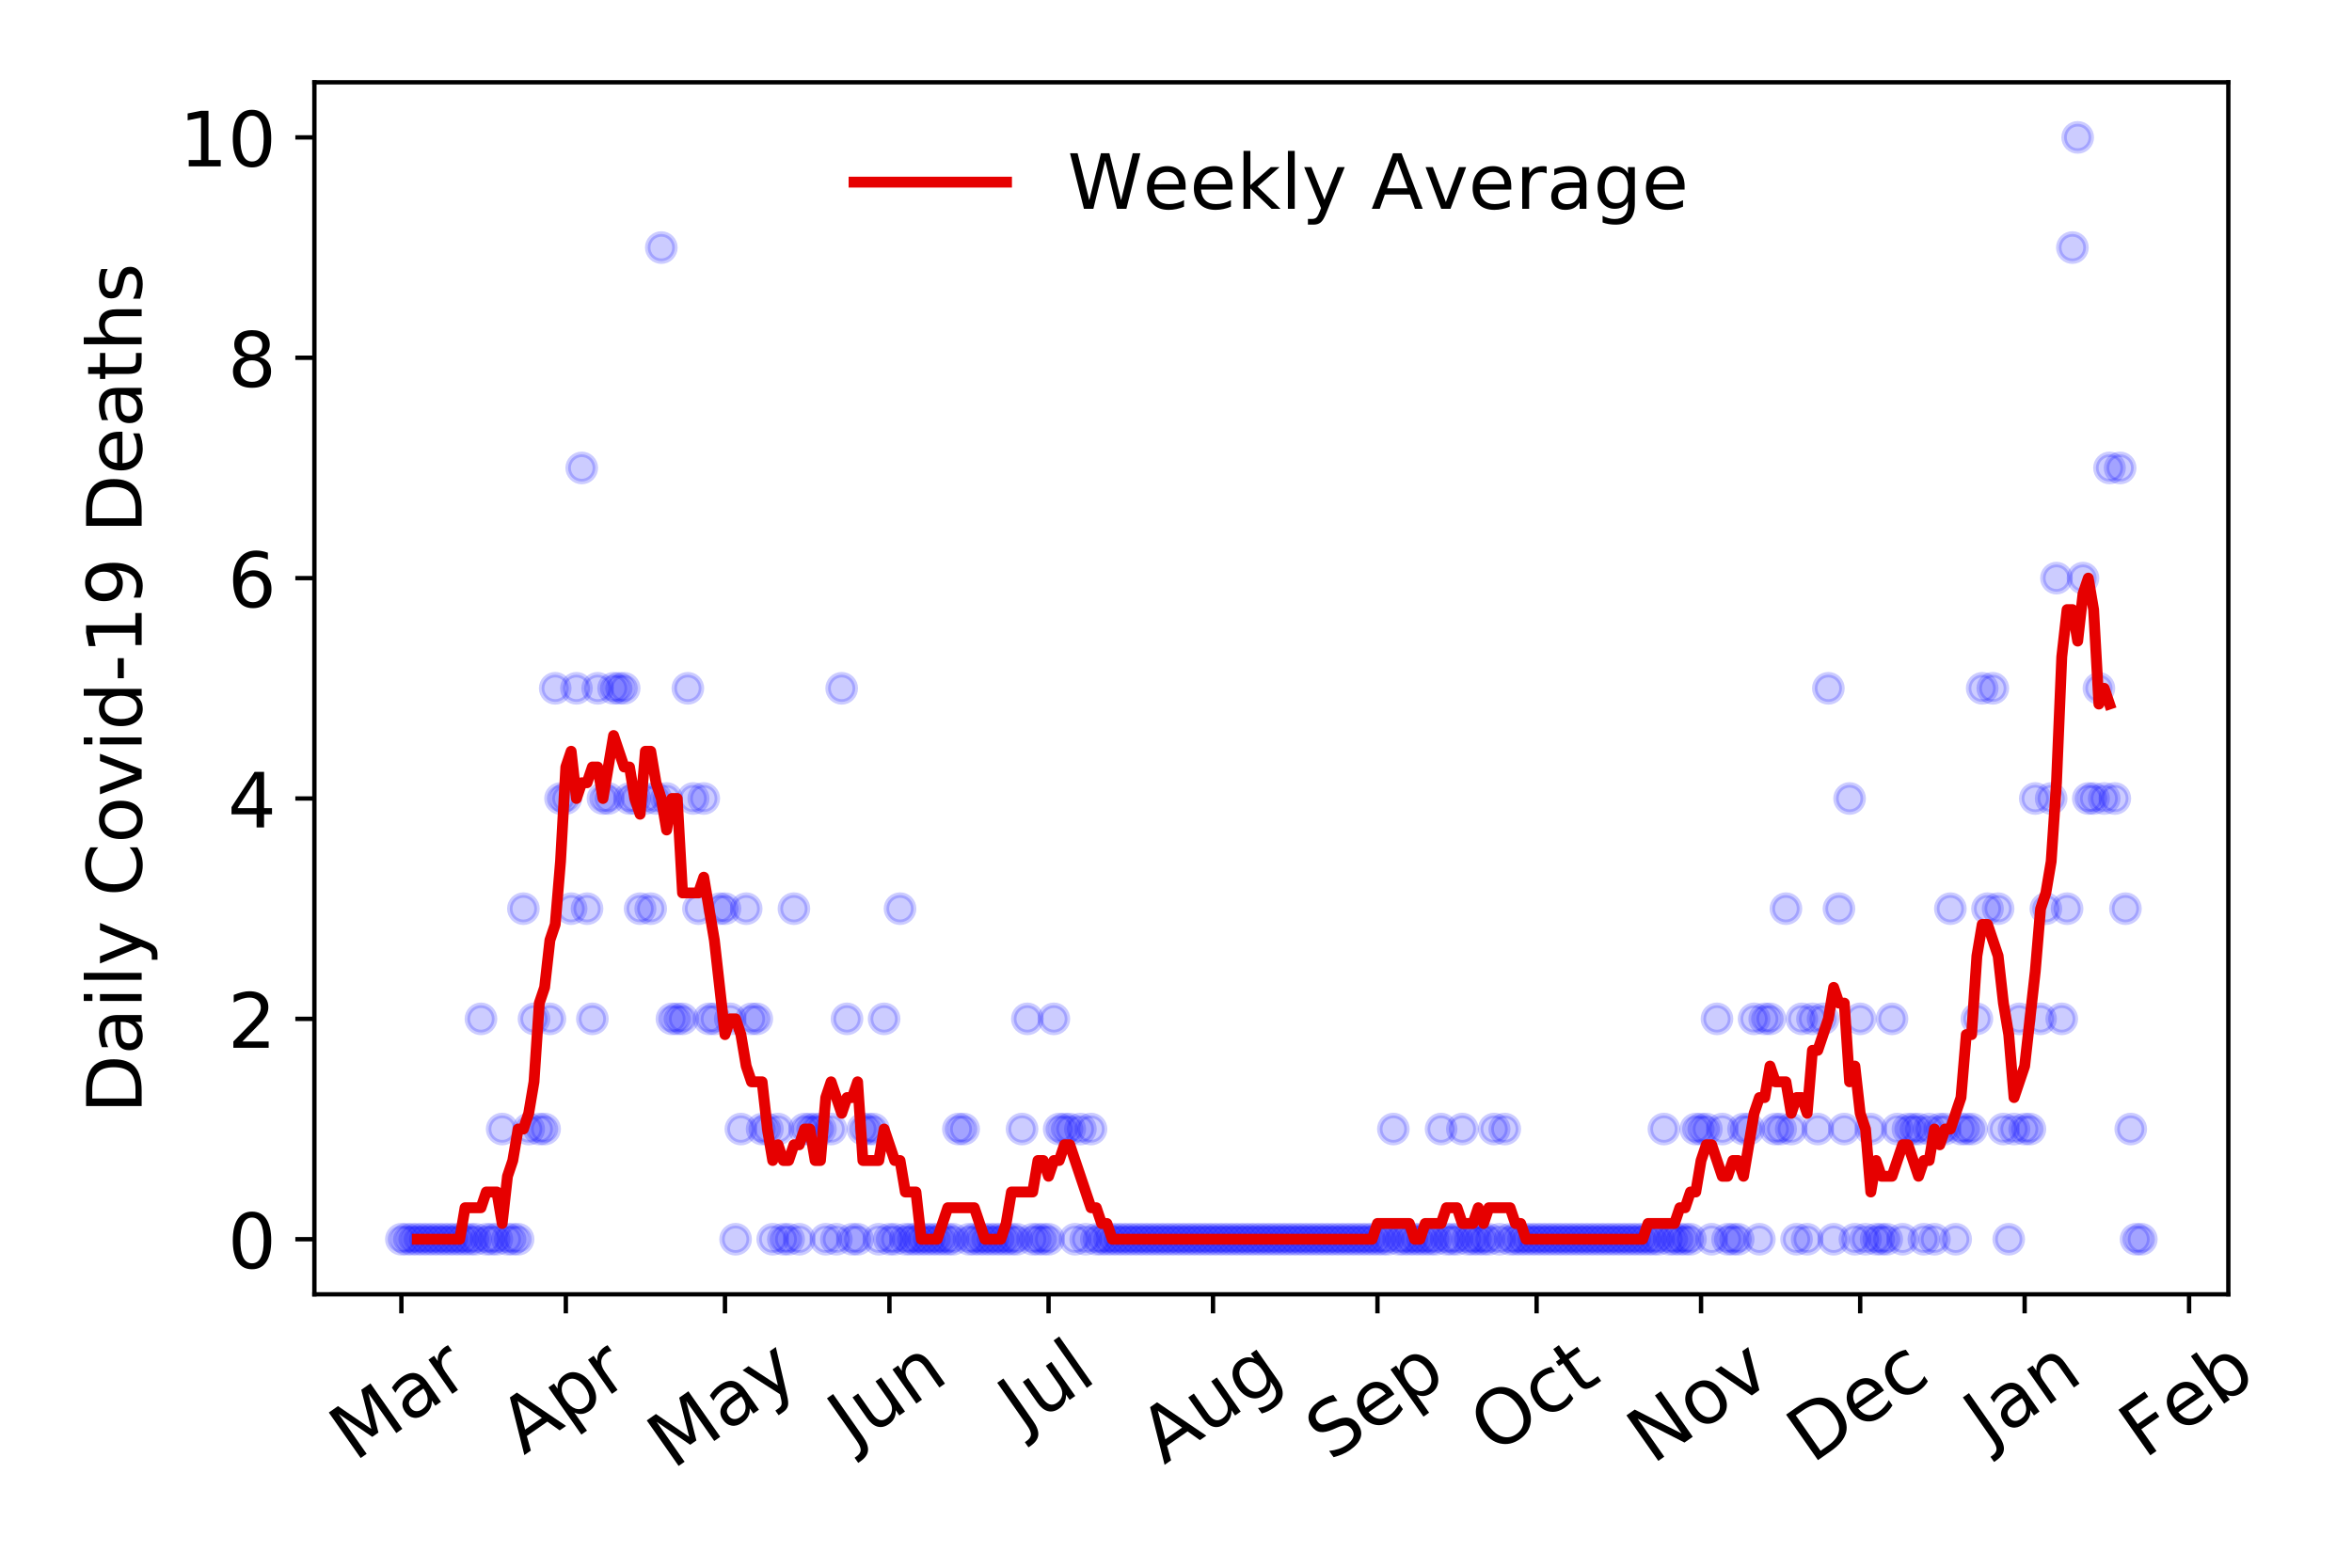 <?xml version="1.0" encoding="utf-8" standalone="no"?>
<!DOCTYPE svg PUBLIC "-//W3C//DTD SVG 1.1//EN"
  "http://www.w3.org/Graphics/SVG/1.1/DTD/svg11.dtd">
<!-- Created with matplotlib (https://matplotlib.org/) -->
<svg height="288pt" version="1.1" viewBox="0 0 432 288" width="432pt" xmlns="http://www.w3.org/2000/svg" xmlns:xlink="http://www.w3.org/1999/xlink">
 <defs>
  <style type="text/css">
*{stroke-linecap:butt;stroke-linejoin:round;}
  </style>
 </defs>
 <g id="figure_1">
  <g id="patch_1">
   <path d="M 0 288 
L 432 288 
L 432 0 
L 0 0 
z
" style="fill:#ffffff;"/>
  </g>
  <g id="axes_1">
   <g id="patch_2">
    <path d="M 57.745 237.778 
L 409.288 237.778 
L 409.288 15.12 
L 57.745 15.12 
z
" style="fill:#ffffff;"/>
   </g>
   <g id="matplotlib.axis_1">
    <g id="xtick_1">
     <g id="line2d_1">
      <defs>
       <path d="M 0 0 
L 0 3.5 
" id="m9faa639ee7" style="stroke:#000000;stroke-width:0.8;"/>
      </defs>
      <g>
       <use style="stroke:#000000;stroke-width:0.8;" x="73.724" xlink:href="#m9faa639ee7" y="237.778"/>
      </g>
     </g>
     <g id="text_1">
      <!-- Mar -->
      <defs>
       <path d="M 9.812 72.906 
L 24.516 72.906 
L 43.109 23.297 
L 61.812 72.906 
L 76.516 72.906 
L 76.516 0 
L 66.891 0 
L 66.891 64.016 
L 48.094 14.016 
L 38.188 14.016 
L 19.391 64.016 
L 19.391 0 
L 9.812 0 
z
" id="DejaVuSans-77"/>
       <path d="M 34.281 27.484 
Q 23.391 27.484 19.188 25 
Q 14.984 22.516 14.984 16.5 
Q 14.984 11.719 18.141 8.906 
Q 21.297 6.109 26.703 6.109 
Q 34.188 6.109 38.703 11.406 
Q 43.219 16.703 43.219 25.484 
L 43.219 27.484 
z
M 52.203 31.203 
L 52.203 0 
L 43.219 0 
L 43.219 8.297 
Q 40.141 3.328 35.547 0.953 
Q 30.953 -1.422 24.312 -1.422 
Q 15.922 -1.422 10.953 3.297 
Q 6 8.016 6 15.922 
Q 6 25.141 12.172 29.828 
Q 18.359 34.516 30.609 34.516 
L 43.219 34.516 
L 43.219 35.406 
Q 43.219 41.609 39.141 45 
Q 35.062 48.391 27.688 48.391 
Q 23 48.391 18.547 47.266 
Q 14.109 46.141 10.016 43.891 
L 10.016 52.203 
Q 14.938 54.109 19.578 55.047 
Q 24.219 56 28.609 56 
Q 40.484 56 46.344 49.844 
Q 52.203 43.703 52.203 31.203 
z
" id="DejaVuSans-97"/>
       <path d="M 41.109 46.297 
Q 39.594 47.172 37.812 47.578 
Q 36.031 48 33.891 48 
Q 26.266 48 22.188 43.047 
Q 18.109 38.094 18.109 28.812 
L 18.109 0 
L 9.078 0 
L 9.078 54.688 
L 18.109 54.688 
L 18.109 46.188 
Q 20.953 51.172 25.484 53.578 
Q 30.031 56 36.531 56 
Q 37.453 56 38.578 55.875 
Q 39.703 55.766 41.062 55.516 
z
" id="DejaVuSans-114"/>
      </defs>
      <g transform="translate(65.121 268.643)rotate(-35)scale(0.14 -0.14)">
       <use xlink:href="#DejaVuSans-77"/>
       <use x="86.279" xlink:href="#DejaVuSans-97"/>
       <use x="147.559" xlink:href="#DejaVuSans-114"/>
      </g>
     </g>
    </g>
    <g id="xtick_2">
     <g id="line2d_2">
      <g>
       <use style="stroke:#000000;stroke-width:0.8;" x="103.929" xlink:href="#m9faa639ee7" y="237.778"/>
      </g>
     </g>
     <g id="text_2">
      <!-- Apr -->
      <defs>
       <path d="M 34.188 63.188 
L 20.797 26.906 
L 47.609 26.906 
z
M 28.609 72.906 
L 39.797 72.906 
L 67.578 0 
L 57.328 0 
L 50.688 18.703 
L 17.828 18.703 
L 11.188 0 
L 0.781 0 
z
" id="DejaVuSans-65"/>
       <path d="M 18.109 8.203 
L 18.109 -20.797 
L 9.078 -20.797 
L 9.078 54.688 
L 18.109 54.688 
L 18.109 46.391 
Q 20.953 51.266 25.266 53.625 
Q 29.594 56 35.594 56 
Q 45.562 56 51.781 48.094 
Q 58.016 40.188 58.016 27.297 
Q 58.016 14.406 51.781 6.484 
Q 45.562 -1.422 35.594 -1.422 
Q 29.594 -1.422 25.266 0.953 
Q 20.953 3.328 18.109 8.203 
z
M 48.688 27.297 
Q 48.688 37.203 44.609 42.844 
Q 40.531 48.484 33.406 48.484 
Q 26.266 48.484 22.188 42.844 
Q 18.109 37.203 18.109 27.297 
Q 18.109 17.391 22.188 11.75 
Q 26.266 6.109 33.406 6.109 
Q 40.531 6.109 44.609 11.75 
Q 48.688 17.391 48.688 27.297 
z
" id="DejaVuSans-112"/>
      </defs>
      <g transform="translate(96.225 267.384)rotate(-35)scale(0.14 -0.14)">
       <use xlink:href="#DejaVuSans-65"/>
       <use x="68.408" xlink:href="#DejaVuSans-112"/>
       <use x="131.885" xlink:href="#DejaVuSans-114"/>
      </g>
     </g>
    </g>
    <g id="xtick_3">
     <g id="line2d_3">
      <g>
       <use style="stroke:#000000;stroke-width:0.8;" x="133.159" xlink:href="#m9faa639ee7" y="237.778"/>
      </g>
     </g>
     <g id="text_3">
      <!-- May -->
      <defs>
       <path d="M 32.172 -5.078 
Q 28.375 -14.844 24.75 -17.812 
Q 21.141 -20.797 15.094 -20.797 
L 7.906 -20.797 
L 7.906 -13.281 
L 13.188 -13.281 
Q 16.891 -13.281 18.938 -11.516 
Q 21 -9.766 23.484 -3.219 
L 25.094 0.875 
L 2.984 54.688 
L 12.5 54.688 
L 29.594 11.922 
L 46.688 54.688 
L 56.203 54.688 
z
" id="DejaVuSans-121"/>
      </defs>
      <g transform="translate(123.52 270.094)rotate(-35)scale(0.14 -0.14)">
       <use xlink:href="#DejaVuSans-77"/>
       <use x="86.279" xlink:href="#DejaVuSans-97"/>
       <use x="147.559" xlink:href="#DejaVuSans-121"/>
      </g>
     </g>
    </g>
    <g id="xtick_4">
     <g id="line2d_4">
      <g>
       <use style="stroke:#000000;stroke-width:0.8;" x="163.364" xlink:href="#m9faa639ee7" y="237.778"/>
      </g>
     </g>
     <g id="text_4">
      <!-- Jun -->
      <defs>
       <path d="M 9.812 72.906 
L 19.672 72.906 
L 19.672 5.078 
Q 19.672 -8.109 14.672 -14.062 
Q 9.672 -20.016 -1.422 -20.016 
L -5.172 -20.016 
L -5.172 -11.719 
L -2.094 -11.719 
Q 4.438 -11.719 7.125 -8.047 
Q 9.812 -4.391 9.812 5.078 
z
" id="DejaVuSans-74"/>
       <path d="M 8.5 21.578 
L 8.5 54.688 
L 17.484 54.688 
L 17.484 21.922 
Q 17.484 14.156 20.5 10.266 
Q 23.531 6.391 29.594 6.391 
Q 36.859 6.391 41.078 11.031 
Q 45.312 15.672 45.312 23.688 
L 45.312 54.688 
L 54.297 54.688 
L 54.297 0 
L 45.312 0 
L 45.312 8.406 
Q 42.047 3.422 37.719 1 
Q 33.406 -1.422 27.688 -1.422 
Q 18.266 -1.422 13.375 4.438 
Q 8.5 10.297 8.5 21.578 
z
M 31.109 56 
z
" id="DejaVuSans-117"/>
       <path d="M 54.891 33.016 
L 54.891 0 
L 45.906 0 
L 45.906 32.719 
Q 45.906 40.484 42.875 44.328 
Q 39.844 48.188 33.797 48.188 
Q 26.516 48.188 22.312 43.547 
Q 18.109 38.922 18.109 30.906 
L 18.109 0 
L 9.078 0 
L 9.078 54.688 
L 18.109 54.688 
L 18.109 46.188 
Q 21.344 51.125 25.703 53.562 
Q 30.078 56 35.797 56 
Q 45.219 56 50.047 50.172 
Q 54.891 44.344 54.891 33.016 
z
" id="DejaVuSans-110"/>
      </defs>
      <g transform="translate(156.62 266.039)rotate(-35)scale(0.14 -0.14)">
       <use xlink:href="#DejaVuSans-74"/>
       <use x="29.492" xlink:href="#DejaVuSans-117"/>
       <use x="92.871" xlink:href="#DejaVuSans-110"/>
      </g>
     </g>
    </g>
    <g id="xtick_5">
     <g id="line2d_5">
      <g>
       <use style="stroke:#000000;stroke-width:0.8;" x="192.594" xlink:href="#m9faa639ee7" y="237.778"/>
      </g>
     </g>
     <g id="text_5">
      <!-- Jul -->
      <defs>
       <path d="M 9.422 75.984 
L 18.406 75.984 
L 18.406 0 
L 9.422 0 
z
" id="DejaVuSans-108"/>
      </defs>
      <g transform="translate(187.891 263.181)rotate(-35)scale(0.14 -0.14)">
       <use xlink:href="#DejaVuSans-74"/>
       <use x="29.492" xlink:href="#DejaVuSans-117"/>
       <use x="92.871" xlink:href="#DejaVuSans-108"/>
      </g>
     </g>
    </g>
    <g id="xtick_6">
     <g id="line2d_6">
      <g>
       <use style="stroke:#000000;stroke-width:0.8;" x="222.798" xlink:href="#m9faa639ee7" y="237.778"/>
      </g>
     </g>
     <g id="text_6">
      <!-- Aug -->
      <defs>
       <path d="M 45.406 27.984 
Q 45.406 37.75 41.375 43.109 
Q 37.359 48.484 30.078 48.484 
Q 22.859 48.484 18.828 43.109 
Q 14.797 37.75 14.797 27.984 
Q 14.797 18.266 18.828 12.891 
Q 22.859 7.516 30.078 7.516 
Q 37.359 7.516 41.375 12.891 
Q 45.406 18.266 45.406 27.984 
z
M 54.391 6.781 
Q 54.391 -7.172 48.188 -13.984 
Q 42 -20.797 29.203 -20.797 
Q 24.469 -20.797 20.266 -20.094 
Q 16.062 -19.391 12.109 -17.922 
L 12.109 -9.188 
Q 16.062 -11.328 19.922 -12.344 
Q 23.781 -13.375 27.781 -13.375 
Q 36.625 -13.375 41.016 -8.766 
Q 45.406 -4.156 45.406 5.172 
L 45.406 9.625 
Q 42.625 4.781 38.281 2.391 
Q 33.938 0 27.875 0 
Q 17.828 0 11.672 7.656 
Q 5.516 15.328 5.516 27.984 
Q 5.516 40.672 11.672 48.328 
Q 17.828 56 27.875 56 
Q 33.938 56 38.281 53.609 
Q 42.625 51.219 45.406 46.391 
L 45.406 54.688 
L 54.391 54.688 
z
" id="DejaVuSans-103"/>
      </defs>
      <g transform="translate(213.818 269.172)rotate(-35)scale(0.14 -0.14)">
       <use xlink:href="#DejaVuSans-65"/>
       <use x="68.408" xlink:href="#DejaVuSans-117"/>
       <use x="131.787" xlink:href="#DejaVuSans-103"/>
      </g>
     </g>
    </g>
    <g id="xtick_7">
     <g id="line2d_7">
      <g>
       <use style="stroke:#000000;stroke-width:0.8;" x="253.003" xlink:href="#m9faa639ee7" y="237.778"/>
      </g>
     </g>
     <g id="text_7">
      <!-- Sep -->
      <defs>
       <path d="M 53.516 70.516 
L 53.516 60.891 
Q 47.906 63.578 42.922 64.891 
Q 37.938 66.219 33.297 66.219 
Q 25.25 66.219 20.875 63.094 
Q 16.5 59.969 16.5 54.203 
Q 16.5 49.359 19.406 46.891 
Q 22.312 44.438 30.422 42.922 
L 36.375 41.703 
Q 47.406 39.594 52.656 34.297 
Q 57.906 29 57.906 20.125 
Q 57.906 9.516 50.797 4.047 
Q 43.703 -1.422 29.984 -1.422 
Q 24.812 -1.422 18.969 -0.25 
Q 13.141 0.922 6.891 3.219 
L 6.891 13.375 
Q 12.891 10.016 18.656 8.297 
Q 24.422 6.594 29.984 6.594 
Q 38.422 6.594 43.016 9.906 
Q 47.609 13.234 47.609 19.391 
Q 47.609 24.75 44.312 27.781 
Q 41.016 30.812 33.5 32.328 
L 27.484 33.5 
Q 16.453 35.688 11.516 40.375 
Q 6.594 45.062 6.594 53.422 
Q 6.594 63.094 13.406 68.656 
Q 20.219 74.219 32.172 74.219 
Q 37.312 74.219 42.625 73.281 
Q 47.953 72.359 53.516 70.516 
z
" id="DejaVuSans-83"/>
       <path d="M 56.203 29.594 
L 56.203 25.203 
L 14.891 25.203 
Q 15.484 15.922 20.484 11.062 
Q 25.484 6.203 34.422 6.203 
Q 39.594 6.203 44.453 7.469 
Q 49.312 8.734 54.109 11.281 
L 54.109 2.781 
Q 49.266 0.734 44.188 -0.344 
Q 39.109 -1.422 33.891 -1.422 
Q 20.797 -1.422 13.156 6.188 
Q 5.516 13.812 5.516 26.812 
Q 5.516 40.234 12.766 48.109 
Q 20.016 56 32.328 56 
Q 43.359 56 49.781 48.891 
Q 56.203 41.797 56.203 29.594 
z
M 47.219 32.234 
Q 47.125 39.594 43.094 43.984 
Q 39.062 48.391 32.422 48.391 
Q 24.906 48.391 20.391 44.141 
Q 15.875 39.891 15.188 32.172 
z
" id="DejaVuSans-101"/>
      </defs>
      <g transform="translate(244.41 268.629)rotate(-35)scale(0.14 -0.14)">
       <use xlink:href="#DejaVuSans-83"/>
       <use x="63.477" xlink:href="#DejaVuSans-101"/>
       <use x="125" xlink:href="#DejaVuSans-112"/>
      </g>
     </g>
    </g>
    <g id="xtick_8">
     <g id="line2d_8">
      <g>
       <use style="stroke:#000000;stroke-width:0.8;" x="282.233" xlink:href="#m9faa639ee7" y="237.778"/>
      </g>
     </g>
     <g id="text_8">
      <!-- Oct -->
      <defs>
       <path d="M 39.406 66.219 
Q 28.656 66.219 22.328 58.203 
Q 16.016 50.203 16.016 36.375 
Q 16.016 22.609 22.328 14.594 
Q 28.656 6.594 39.406 6.594 
Q 50.141 6.594 56.422 14.594 
Q 62.703 22.609 62.703 36.375 
Q 62.703 50.203 56.422 58.203 
Q 50.141 66.219 39.406 66.219 
z
M 39.406 74.219 
Q 54.734 74.219 63.906 63.938 
Q 73.094 53.656 73.094 36.375 
Q 73.094 19.141 63.906 8.859 
Q 54.734 -1.422 39.406 -1.422 
Q 24.031 -1.422 14.812 8.828 
Q 5.609 19.094 5.609 36.375 
Q 5.609 53.656 14.812 63.938 
Q 24.031 74.219 39.406 74.219 
z
" id="DejaVuSans-79"/>
       <path d="M 48.781 52.594 
L 48.781 44.188 
Q 44.969 46.297 41.141 47.344 
Q 37.312 48.391 33.406 48.391 
Q 24.656 48.391 19.812 42.844 
Q 14.984 37.312 14.984 27.297 
Q 14.984 17.281 19.812 11.734 
Q 24.656 6.203 33.406 6.203 
Q 37.312 6.203 41.141 7.25 
Q 44.969 8.297 48.781 10.406 
L 48.781 2.094 
Q 45.016 0.344 40.984 -0.531 
Q 36.969 -1.422 32.422 -1.422 
Q 20.062 -1.422 12.781 6.344 
Q 5.516 14.109 5.516 27.297 
Q 5.516 40.672 12.859 48.328 
Q 20.219 56 33.016 56 
Q 37.156 56 41.109 55.141 
Q 45.062 54.297 48.781 52.594 
z
" id="DejaVuSans-99"/>
       <path d="M 18.312 70.219 
L 18.312 54.688 
L 36.812 54.688 
L 36.812 47.703 
L 18.312 47.703 
L 18.312 18.016 
Q 18.312 11.328 20.141 9.422 
Q 21.969 7.516 27.594 7.516 
L 36.812 7.516 
L 36.812 0 
L 27.594 0 
Q 17.188 0 13.234 3.875 
Q 9.281 7.766 9.281 18.016 
L 9.281 47.703 
L 2.688 47.703 
L 2.688 54.688 
L 9.281 54.688 
L 9.281 70.219 
z
" id="DejaVuSans-116"/>
      </defs>
      <g transform="translate(274.535 267.377)rotate(-35)scale(0.14 -0.14)">
       <use xlink:href="#DejaVuSans-79"/>
       <use x="78.711" xlink:href="#DejaVuSans-99"/>
       <use x="133.691" xlink:href="#DejaVuSans-116"/>
      </g>
     </g>
    </g>
    <g id="xtick_9">
     <g id="line2d_9">
      <g>
       <use style="stroke:#000000;stroke-width:0.8;" x="312.438" xlink:href="#m9faa639ee7" y="237.778"/>
      </g>
     </g>
     <g id="text_9">
      <!-- Nov -->
      <defs>
       <path d="M 9.812 72.906 
L 23.094 72.906 
L 55.422 11.922 
L 55.422 72.906 
L 64.984 72.906 
L 64.984 0 
L 51.703 0 
L 19.391 60.984 
L 19.391 0 
L 9.812 0 
z
" id="DejaVuSans-78"/>
       <path d="M 30.609 48.391 
Q 23.391 48.391 19.188 42.75 
Q 14.984 37.109 14.984 27.297 
Q 14.984 17.484 19.156 11.844 
Q 23.344 6.203 30.609 6.203 
Q 37.797 6.203 41.984 11.859 
Q 46.188 17.531 46.188 27.297 
Q 46.188 37.016 41.984 42.703 
Q 37.797 48.391 30.609 48.391 
z
M 30.609 56 
Q 42.328 56 49.016 48.375 
Q 55.719 40.766 55.719 27.297 
Q 55.719 13.875 49.016 6.219 
Q 42.328 -1.422 30.609 -1.422 
Q 18.844 -1.422 12.172 6.219 
Q 5.516 13.875 5.516 27.297 
Q 5.516 40.766 12.172 48.375 
Q 18.844 56 30.609 56 
z
" id="DejaVuSans-111"/>
       <path d="M 2.984 54.688 
L 12.5 54.688 
L 29.594 8.797 
L 46.688 54.688 
L 56.203 54.688 
L 35.688 0 
L 23.484 0 
z
" id="DejaVuSans-118"/>
      </defs>
      <g transform="translate(303.462 269.166)rotate(-35)scale(0.14 -0.14)">
       <use xlink:href="#DejaVuSans-78"/>
       <use x="74.805" xlink:href="#DejaVuSans-111"/>
       <use x="135.986" xlink:href="#DejaVuSans-118"/>
      </g>
     </g>
    </g>
    <g id="xtick_10">
     <g id="line2d_10">
      <g>
       <use style="stroke:#000000;stroke-width:0.8;" x="341.668" xlink:href="#m9faa639ee7" y="237.778"/>
      </g>
     </g>
     <g id="text_10">
      <!-- Dec -->
      <defs>
       <path d="M 19.672 64.797 
L 19.672 8.109 
L 31.594 8.109 
Q 46.688 8.109 53.688 14.938 
Q 60.688 21.781 60.688 36.531 
Q 60.688 51.172 53.688 57.984 
Q 46.688 64.797 31.594 64.797 
z
M 9.812 72.906 
L 30.078 72.906 
Q 51.266 72.906 61.172 64.094 
Q 71.094 55.281 71.094 36.531 
Q 71.094 17.672 61.125 8.828 
Q 51.172 0 30.078 0 
L 9.812 0 
z
" id="DejaVuSans-68"/>
      </defs>
      <g transform="translate(332.788 269.032)rotate(-35)scale(0.14 -0.14)">
       <use xlink:href="#DejaVuSans-68"/>
       <use x="77.002" xlink:href="#DejaVuSans-101"/>
       <use x="138.525" xlink:href="#DejaVuSans-99"/>
      </g>
     </g>
    </g>
    <g id="xtick_11">
     <g id="line2d_11">
      <g>
       <use style="stroke:#000000;stroke-width:0.8;" x="371.873" xlink:href="#m9faa639ee7" y="237.778"/>
      </g>
     </g>
     <g id="text_11">
      <!-- Jan -->
      <g transform="translate(365.249 265.871)rotate(-35)scale(0.14 -0.14)">
       <use xlink:href="#DejaVuSans-74"/>
       <use x="29.492" xlink:href="#DejaVuSans-97"/>
       <use x="90.771" xlink:href="#DejaVuSans-110"/>
      </g>
     </g>
    </g>
    <g id="xtick_12">
     <g id="line2d_12">
      <g>
       <use style="stroke:#000000;stroke-width:0.8;" x="402.077" xlink:href="#m9faa639ee7" y="237.778"/>
      </g>
     </g>
     <g id="text_12">
      <!-- Feb -->
      <defs>
       <path d="M 9.812 72.906 
L 51.703 72.906 
L 51.703 64.594 
L 19.672 64.594 
L 19.672 43.109 
L 48.578 43.109 
L 48.578 34.812 
L 19.672 34.812 
L 19.672 0 
L 9.812 0 
z
" id="DejaVuSans-70"/>
       <path d="M 48.688 27.297 
Q 48.688 37.203 44.609 42.844 
Q 40.531 48.484 33.406 48.484 
Q 26.266 48.484 22.188 42.844 
Q 18.109 37.203 18.109 27.297 
Q 18.109 17.391 22.188 11.75 
Q 26.266 6.109 33.406 6.109 
Q 40.531 6.109 44.609 11.75 
Q 48.688 17.391 48.688 27.297 
z
M 18.109 46.391 
Q 20.953 51.266 25.266 53.625 
Q 29.594 56 35.594 56 
Q 45.562 56 51.781 48.094 
Q 58.016 40.188 58.016 27.297 
Q 58.016 14.406 51.781 6.484 
Q 45.562 -1.422 35.594 -1.422 
Q 29.594 -1.422 25.266 0.953 
Q 20.953 3.328 18.109 8.203 
L 18.109 0 
L 9.078 0 
L 9.078 75.984 
L 18.109 75.984 
z
" id="DejaVuSans-98"/>
      </defs>
      <g transform="translate(393.831 268.143)rotate(-35)scale(0.14 -0.14)">
       <use xlink:href="#DejaVuSans-70"/>
       <use x="57.441" xlink:href="#DejaVuSans-101"/>
       <use x="118.965" xlink:href="#DejaVuSans-98"/>
      </g>
     </g>
    </g>
   </g>
   <g id="matplotlib.axis_2">
    <g id="ytick_1">
     <g id="line2d_13">
      <defs>
       <path d="M 0 0 
L -3.5 0 
" id="m4df352b3af" style="stroke:#000000;stroke-width:0.8;"/>
      </defs>
      <g>
       <use style="stroke:#000000;stroke-width:0.8;" x="57.745" xlink:href="#m4df352b3af" y="227.657"/>
      </g>
     </g>
     <g id="text_13">
      <!-- 0 -->
      <defs>
       <path d="M 31.781 66.406 
Q 24.172 66.406 20.328 58.906 
Q 16.5 51.422 16.5 36.375 
Q 16.5 21.391 20.328 13.891 
Q 24.172 6.391 31.781 6.391 
Q 39.453 6.391 43.281 13.891 
Q 47.125 21.391 47.125 36.375 
Q 47.125 51.422 43.281 58.906 
Q 39.453 66.406 31.781 66.406 
z
M 31.781 74.219 
Q 44.047 74.219 50.516 64.516 
Q 56.984 54.828 56.984 36.375 
Q 56.984 17.969 50.516 8.266 
Q 44.047 -1.422 31.781 -1.422 
Q 19.531 -1.422 13.062 8.266 
Q 6.594 17.969 6.594 36.375 
Q 6.594 54.828 13.062 64.516 
Q 19.531 74.219 31.781 74.219 
z
" id="DejaVuSans-48"/>
      </defs>
      <g transform="translate(41.837 232.976)scale(0.14 -0.14)">
       <use xlink:href="#DejaVuSans-48"/>
      </g>
     </g>
    </g>
    <g id="ytick_2">
     <g id="line2d_14">
      <g>
       <use style="stroke:#000000;stroke-width:0.8;" x="57.745" xlink:href="#m4df352b3af" y="187.174"/>
      </g>
     </g>
     <g id="text_14">
      <!-- 2 -->
      <defs>
       <path d="M 19.188 8.297 
L 53.609 8.297 
L 53.609 0 
L 7.328 0 
L 7.328 8.297 
Q 12.938 14.109 22.625 23.891 
Q 32.328 33.688 34.812 36.531 
Q 39.547 41.844 41.422 45.531 
Q 43.312 49.219 43.312 52.781 
Q 43.312 58.594 39.234 62.25 
Q 35.156 65.922 28.609 65.922 
Q 23.969 65.922 18.812 64.312 
Q 13.672 62.703 7.812 59.422 
L 7.812 69.391 
Q 13.766 71.781 18.938 73 
Q 24.125 74.219 28.422 74.219 
Q 39.75 74.219 46.484 68.547 
Q 53.219 62.891 53.219 53.422 
Q 53.219 48.922 51.531 44.891 
Q 49.859 40.875 45.406 35.406 
Q 44.188 33.984 37.641 27.219 
Q 31.109 20.453 19.188 8.297 
z
" id="DejaVuSans-50"/>
      </defs>
      <g transform="translate(41.837 192.493)scale(0.14 -0.14)">
       <use xlink:href="#DejaVuSans-50"/>
      </g>
     </g>
    </g>
    <g id="ytick_3">
     <g id="line2d_15">
      <g>
       <use style="stroke:#000000;stroke-width:0.8;" x="57.745" xlink:href="#m4df352b3af" y="146.691"/>
      </g>
     </g>
     <g id="text_15">
      <!-- 4 -->
      <defs>
       <path d="M 37.797 64.312 
L 12.891 25.391 
L 37.797 25.391 
z
M 35.203 72.906 
L 47.609 72.906 
L 47.609 25.391 
L 58.016 25.391 
L 58.016 17.188 
L 47.609 17.188 
L 47.609 0 
L 37.797 0 
L 37.797 17.188 
L 4.891 17.188 
L 4.891 26.703 
z
" id="DejaVuSans-52"/>
      </defs>
      <g transform="translate(41.837 152.01)scale(0.14 -0.14)">
       <use xlink:href="#DejaVuSans-52"/>
      </g>
     </g>
    </g>
    <g id="ytick_4">
     <g id="line2d_16">
      <g>
       <use style="stroke:#000000;stroke-width:0.8;" x="57.745" xlink:href="#m4df352b3af" y="106.207"/>
      </g>
     </g>
     <g id="text_16">
      <!-- 6 -->
      <defs>
       <path d="M 33.016 40.375 
Q 26.375 40.375 22.484 35.828 
Q 18.609 31.297 18.609 23.391 
Q 18.609 15.531 22.484 10.953 
Q 26.375 6.391 33.016 6.391 
Q 39.656 6.391 43.531 10.953 
Q 47.406 15.531 47.406 23.391 
Q 47.406 31.297 43.531 35.828 
Q 39.656 40.375 33.016 40.375 
z
M 52.594 71.297 
L 52.594 62.312 
Q 48.875 64.062 45.094 64.984 
Q 41.312 65.922 37.594 65.922 
Q 27.828 65.922 22.672 59.328 
Q 17.531 52.734 16.797 39.406 
Q 19.672 43.656 24.016 45.922 
Q 28.375 48.188 33.594 48.188 
Q 44.578 48.188 50.953 41.516 
Q 57.328 34.859 57.328 23.391 
Q 57.328 12.156 50.688 5.359 
Q 44.047 -1.422 33.016 -1.422 
Q 20.359 -1.422 13.672 8.266 
Q 6.984 17.969 6.984 36.375 
Q 6.984 53.656 15.188 63.938 
Q 23.391 74.219 37.203 74.219 
Q 40.922 74.219 44.703 73.484 
Q 48.484 72.75 52.594 71.297 
z
" id="DejaVuSans-54"/>
      </defs>
      <g transform="translate(41.837 111.526)scale(0.14 -0.14)">
       <use xlink:href="#DejaVuSans-54"/>
      </g>
     </g>
    </g>
    <g id="ytick_5">
     <g id="line2d_17">
      <g>
       <use style="stroke:#000000;stroke-width:0.8;" x="57.745" xlink:href="#m4df352b3af" y="65.724"/>
      </g>
     </g>
     <g id="text_17">
      <!-- 8 -->
      <defs>
       <path d="M 31.781 34.625 
Q 24.75 34.625 20.719 30.859 
Q 16.703 27.094 16.703 20.516 
Q 16.703 13.922 20.719 10.156 
Q 24.75 6.391 31.781 6.391 
Q 38.812 6.391 42.859 10.172 
Q 46.922 13.969 46.922 20.516 
Q 46.922 27.094 42.891 30.859 
Q 38.875 34.625 31.781 34.625 
z
M 21.922 38.812 
Q 15.578 40.375 12.031 44.719 
Q 8.5 49.078 8.5 55.328 
Q 8.5 64.062 14.719 69.141 
Q 20.953 74.219 31.781 74.219 
Q 42.672 74.219 48.875 69.141 
Q 55.078 64.062 55.078 55.328 
Q 55.078 49.078 51.531 44.719 
Q 48 40.375 41.703 38.812 
Q 48.828 37.156 52.797 32.312 
Q 56.781 27.484 56.781 20.516 
Q 56.781 9.906 50.312 4.234 
Q 43.844 -1.422 31.781 -1.422 
Q 19.734 -1.422 13.25 4.234 
Q 6.781 9.906 6.781 20.516 
Q 6.781 27.484 10.781 32.312 
Q 14.797 37.156 21.922 38.812 
z
M 18.312 54.391 
Q 18.312 48.734 21.844 45.562 
Q 25.391 42.391 31.781 42.391 
Q 38.141 42.391 41.719 45.562 
Q 45.312 48.734 45.312 54.391 
Q 45.312 60.062 41.719 63.234 
Q 38.141 66.406 31.781 66.406 
Q 25.391 66.406 21.844 63.234 
Q 18.312 60.062 18.312 54.391 
z
" id="DejaVuSans-56"/>
      </defs>
      <g transform="translate(41.837 71.043)scale(0.14 -0.14)">
       <use xlink:href="#DejaVuSans-56"/>
      </g>
     </g>
    </g>
    <g id="ytick_6">
     <g id="line2d_18">
      <g>
       <use style="stroke:#000000;stroke-width:0.8;" x="57.745" xlink:href="#m4df352b3af" y="25.241"/>
      </g>
     </g>
     <g id="text_18">
      <!-- 10 -->
      <defs>
       <path d="M 12.406 8.297 
L 28.516 8.297 
L 28.516 63.922 
L 10.984 60.406 
L 10.984 69.391 
L 28.422 72.906 
L 38.281 72.906 
L 38.281 8.297 
L 54.391 8.297 
L 54.391 0 
L 12.406 0 
z
" id="DejaVuSans-49"/>
      </defs>
      <g transform="translate(32.93 30.56)scale(0.14 -0.14)">
       <use xlink:href="#DejaVuSans-49"/>
       <use x="63.623" xlink:href="#DejaVuSans-48"/>
      </g>
     </g>
    </g>
    <g id="text_19">
     <!-- Daily Covid-19 Deaths -->
     <defs>
      <path d="M 9.422 54.688 
L 18.406 54.688 
L 18.406 0 
L 9.422 0 
z
M 9.422 75.984 
L 18.406 75.984 
L 18.406 64.594 
L 9.422 64.594 
z
" id="DejaVuSans-105"/>
      <path id="DejaVuSans-32"/>
      <path d="M 64.406 67.281 
L 64.406 56.891 
Q 59.422 61.531 53.781 63.812 
Q 48.141 66.109 41.797 66.109 
Q 29.297 66.109 22.656 58.469 
Q 16.016 50.828 16.016 36.375 
Q 16.016 21.969 22.656 14.328 
Q 29.297 6.688 41.797 6.688 
Q 48.141 6.688 53.781 8.984 
Q 59.422 11.281 64.406 15.922 
L 64.406 5.609 
Q 59.234 2.094 53.438 0.328 
Q 47.656 -1.422 41.219 -1.422 
Q 24.656 -1.422 15.125 8.703 
Q 5.609 18.844 5.609 36.375 
Q 5.609 53.953 15.125 64.078 
Q 24.656 74.219 41.219 74.219 
Q 47.75 74.219 53.531 72.484 
Q 59.328 70.75 64.406 67.281 
z
" id="DejaVuSans-67"/>
      <path d="M 45.406 46.391 
L 45.406 75.984 
L 54.391 75.984 
L 54.391 0 
L 45.406 0 
L 45.406 8.203 
Q 42.578 3.328 38.25 0.953 
Q 33.938 -1.422 27.875 -1.422 
Q 17.969 -1.422 11.734 6.484 
Q 5.516 14.406 5.516 27.297 
Q 5.516 40.188 11.734 48.094 
Q 17.969 56 27.875 56 
Q 33.938 56 38.25 53.625 
Q 42.578 51.266 45.406 46.391 
z
M 14.797 27.297 
Q 14.797 17.391 18.875 11.75 
Q 22.953 6.109 30.078 6.109 
Q 37.203 6.109 41.297 11.75 
Q 45.406 17.391 45.406 27.297 
Q 45.406 37.203 41.297 42.844 
Q 37.203 48.484 30.078 48.484 
Q 22.953 48.484 18.875 42.844 
Q 14.797 37.203 14.797 27.297 
z
" id="DejaVuSans-100"/>
      <path d="M 4.891 31.391 
L 31.203 31.391 
L 31.203 23.391 
L 4.891 23.391 
z
" id="DejaVuSans-45"/>
      <path d="M 10.984 1.516 
L 10.984 10.5 
Q 14.703 8.734 18.5 7.812 
Q 22.312 6.891 25.984 6.891 
Q 35.75 6.891 40.891 13.453 
Q 46.047 20.016 46.781 33.406 
Q 43.953 29.203 39.594 26.953 
Q 35.25 24.703 29.984 24.703 
Q 19.047 24.703 12.672 31.312 
Q 6.297 37.938 6.297 49.422 
Q 6.297 60.641 12.938 67.422 
Q 19.578 74.219 30.609 74.219 
Q 43.266 74.219 49.922 64.516 
Q 56.594 54.828 56.594 36.375 
Q 56.594 19.141 48.406 8.859 
Q 40.234 -1.422 26.422 -1.422 
Q 22.703 -1.422 18.891 -0.688 
Q 15.094 0.047 10.984 1.516 
z
M 30.609 32.422 
Q 37.25 32.422 41.125 36.953 
Q 45.016 41.5 45.016 49.422 
Q 45.016 57.281 41.125 61.844 
Q 37.25 66.406 30.609 66.406 
Q 23.969 66.406 20.094 61.844 
Q 16.219 57.281 16.219 49.422 
Q 16.219 41.5 20.094 36.953 
Q 23.969 32.422 30.609 32.422 
z
" id="DejaVuSans-57"/>
      <path d="M 54.891 33.016 
L 54.891 0 
L 45.906 0 
L 45.906 32.719 
Q 45.906 40.484 42.875 44.328 
Q 39.844 48.188 33.797 48.188 
Q 26.516 48.188 22.312 43.547 
Q 18.109 38.922 18.109 30.906 
L 18.109 0 
L 9.078 0 
L 9.078 75.984 
L 18.109 75.984 
L 18.109 46.188 
Q 21.344 51.125 25.703 53.562 
Q 30.078 56 35.797 56 
Q 45.219 56 50.047 50.172 
Q 54.891 44.344 54.891 33.016 
z
" id="DejaVuSans-104"/>
      <path d="M 44.281 53.078 
L 44.281 44.578 
Q 40.484 46.531 36.375 47.5 
Q 32.281 48.484 27.875 48.484 
Q 21.188 48.484 17.844 46.438 
Q 14.5 44.391 14.5 40.281 
Q 14.5 37.156 16.891 35.375 
Q 19.281 33.594 26.516 31.984 
L 29.594 31.297 
Q 39.156 29.25 43.188 25.516 
Q 47.219 21.781 47.219 15.094 
Q 47.219 7.469 41.188 3.016 
Q 35.156 -1.422 24.609 -1.422 
Q 20.219 -1.422 15.453 -0.562 
Q 10.688 0.297 5.422 2 
L 5.422 11.281 
Q 10.406 8.688 15.234 7.391 
Q 20.062 6.109 24.812 6.109 
Q 31.156 6.109 34.562 8.281 
Q 37.984 10.453 37.984 14.406 
Q 37.984 18.062 35.516 20.016 
Q 33.062 21.969 24.703 23.781 
L 21.578 24.516 
Q 13.234 26.266 9.516 29.906 
Q 5.812 33.547 5.812 39.891 
Q 5.812 47.609 11.281 51.797 
Q 16.75 56 26.812 56 
Q 31.781 56 36.172 55.266 
Q 40.578 54.547 44.281 53.078 
z
" id="DejaVuSans-115"/>
     </defs>
     <g transform="translate(26.018 204.56)rotate(-90)scale(0.14 -0.14)">
      <use xlink:href="#DejaVuSans-68"/>
      <use x="77.002" xlink:href="#DejaVuSans-97"/>
      <use x="138.281" xlink:href="#DejaVuSans-105"/>
      <use x="166.064" xlink:href="#DejaVuSans-108"/>
      <use x="193.848" xlink:href="#DejaVuSans-121"/>
      <use x="253.027" xlink:href="#DejaVuSans-32"/>
      <use x="284.814" xlink:href="#DejaVuSans-67"/>
      <use x="354.639" xlink:href="#DejaVuSans-111"/>
      <use x="415.82" xlink:href="#DejaVuSans-118"/>
      <use x="475" xlink:href="#DejaVuSans-105"/>
      <use x="502.783" xlink:href="#DejaVuSans-100"/>
      <use x="566.26" xlink:href="#DejaVuSans-45"/>
      <use x="602.344" xlink:href="#DejaVuSans-49"/>
      <use x="665.967" xlink:href="#DejaVuSans-57"/>
      <use x="729.59" xlink:href="#DejaVuSans-32"/>
      <use x="761.377" xlink:href="#DejaVuSans-68"/>
      <use x="838.379" xlink:href="#DejaVuSans-101"/>
      <use x="899.902" xlink:href="#DejaVuSans-97"/>
      <use x="961.182" xlink:href="#DejaVuSans-116"/>
      <use x="1000.391" xlink:href="#DejaVuSans-104"/>
      <use x="1063.77" xlink:href="#DejaVuSans-115"/>
     </g>
    </g>
   </g>
   <g id="line2d_19">
    <defs>
     <path d="M 0 2.5 
C 0.663 2.5 1.299 2.237 1.768 1.768 
C 2.237 1.299 2.5 0.663 2.5 0 
C 2.5 -0.663 2.237 -1.299 1.768 -1.768 
C 1.299 -2.237 0.663 -2.5 0 -2.5 
C -0.663 -2.5 -1.299 -2.237 -1.768 -1.768 
C -2.237 -1.299 -2.5 -0.663 -2.5 0 
C -2.5 0.663 -2.237 1.299 -1.768 1.768 
C -1.299 2.237 -0.663 2.5 0 2.5 
z
" id="mcb8e1084c0" style="stroke:#0000ff;stroke-opacity:0.2;"/>
    </defs>
    <g clip-path="url(#p2d080efe44)">
     <use style="fill:#0000ff;fill-opacity:0.2;stroke:#0000ff;stroke-opacity:0.2;" x="73.724" xlink:href="#mcb8e1084c0" y="227.657"/>
     <use style="fill:#0000ff;fill-opacity:0.2;stroke:#0000ff;stroke-opacity:0.2;" x="74.699" xlink:href="#mcb8e1084c0" y="227.657"/>
     <use style="fill:#0000ff;fill-opacity:0.2;stroke:#0000ff;stroke-opacity:0.2;" x="75.673" xlink:href="#mcb8e1084c0" y="227.657"/>
     <use style="fill:#0000ff;fill-opacity:0.2;stroke:#0000ff;stroke-opacity:0.2;" x="76.647" xlink:href="#mcb8e1084c0" y="227.657"/>
     <use style="fill:#0000ff;fill-opacity:0.2;stroke:#0000ff;stroke-opacity:0.2;" x="77.622" xlink:href="#mcb8e1084c0" y="227.657"/>
     <use style="fill:#0000ff;fill-opacity:0.2;stroke:#0000ff;stroke-opacity:0.2;" x="78.596" xlink:href="#mcb8e1084c0" y="227.657"/>
     <use style="fill:#0000ff;fill-opacity:0.2;stroke:#0000ff;stroke-opacity:0.2;" x="79.57" xlink:href="#mcb8e1084c0" y="227.657"/>
     <use style="fill:#0000ff;fill-opacity:0.2;stroke:#0000ff;stroke-opacity:0.2;" x="80.545" xlink:href="#mcb8e1084c0" y="227.657"/>
     <use style="fill:#0000ff;fill-opacity:0.2;stroke:#0000ff;stroke-opacity:0.2;" x="81.519" xlink:href="#mcb8e1084c0" y="227.657"/>
     <use style="fill:#0000ff;fill-opacity:0.2;stroke:#0000ff;stroke-opacity:0.2;" x="82.493" xlink:href="#mcb8e1084c0" y="227.657"/>
     <use style="fill:#0000ff;fill-opacity:0.2;stroke:#0000ff;stroke-opacity:0.2;" x="83.468" xlink:href="#mcb8e1084c0" y="227.657"/>
     <use style="fill:#0000ff;fill-opacity:0.2;stroke:#0000ff;stroke-opacity:0.2;" x="84.442" xlink:href="#mcb8e1084c0" y="227.657"/>
     <use style="fill:#0000ff;fill-opacity:0.2;stroke:#0000ff;stroke-opacity:0.2;" x="85.416" xlink:href="#mcb8e1084c0" y="227.657"/>
     <use style="fill:#0000ff;fill-opacity:0.2;stroke:#0000ff;stroke-opacity:0.2;" x="86.391" xlink:href="#mcb8e1084c0" y="227.657"/>
     <use style="fill:#0000ff;fill-opacity:0.2;stroke:#0000ff;stroke-opacity:0.2;" x="87.365" xlink:href="#mcb8e1084c0" y="227.657"/>
     <use style="fill:#0000ff;fill-opacity:0.2;stroke:#0000ff;stroke-opacity:0.2;" x="88.339" xlink:href="#mcb8e1084c0" y="187.174"/>
     <use style="fill:#0000ff;fill-opacity:0.2;stroke:#0000ff;stroke-opacity:0.2;" x="89.314" xlink:href="#mcb8e1084c0" y="227.657"/>
     <use style="fill:#0000ff;fill-opacity:0.2;stroke:#0000ff;stroke-opacity:0.2;" x="90.288" xlink:href="#mcb8e1084c0" y="227.657"/>
     <use style="fill:#0000ff;fill-opacity:0.2;stroke:#0000ff;stroke-opacity:0.2;" x="91.262" xlink:href="#mcb8e1084c0" y="227.657"/>
     <use style="fill:#0000ff;fill-opacity:0.2;stroke:#0000ff;stroke-opacity:0.2;" x="92.237" xlink:href="#mcb8e1084c0" y="207.416"/>
     <use style="fill:#0000ff;fill-opacity:0.2;stroke:#0000ff;stroke-opacity:0.2;" x="93.211" xlink:href="#mcb8e1084c0" y="227.657"/>
     <use style="fill:#0000ff;fill-opacity:0.2;stroke:#0000ff;stroke-opacity:0.2;" x="94.185" xlink:href="#mcb8e1084c0" y="227.657"/>
     <use style="fill:#0000ff;fill-opacity:0.2;stroke:#0000ff;stroke-opacity:0.2;" x="95.16" xlink:href="#mcb8e1084c0" y="227.657"/>
     <use style="fill:#0000ff;fill-opacity:0.2;stroke:#0000ff;stroke-opacity:0.2;" x="96.134" xlink:href="#mcb8e1084c0" y="166.932"/>
     <use style="fill:#0000ff;fill-opacity:0.2;stroke:#0000ff;stroke-opacity:0.2;" x="97.108" xlink:href="#mcb8e1084c0" y="207.416"/>
     <use style="fill:#0000ff;fill-opacity:0.2;stroke:#0000ff;stroke-opacity:0.2;" x="98.083" xlink:href="#mcb8e1084c0" y="187.174"/>
     <use style="fill:#0000ff;fill-opacity:0.2;stroke:#0000ff;stroke-opacity:0.2;" x="99.057" xlink:href="#mcb8e1084c0" y="207.416"/>
     <use style="fill:#0000ff;fill-opacity:0.2;stroke:#0000ff;stroke-opacity:0.2;" x="100.031" xlink:href="#mcb8e1084c0" y="207.416"/>
     <use style="fill:#0000ff;fill-opacity:0.2;stroke:#0000ff;stroke-opacity:0.2;" x="101.006" xlink:href="#mcb8e1084c0" y="187.174"/>
     <use style="fill:#0000ff;fill-opacity:0.2;stroke:#0000ff;stroke-opacity:0.2;" x="101.98" xlink:href="#mcb8e1084c0" y="126.449"/>
     <use style="fill:#0000ff;fill-opacity:0.2;stroke:#0000ff;stroke-opacity:0.2;" x="102.954" xlink:href="#mcb8e1084c0" y="146.691"/>
     <use style="fill:#0000ff;fill-opacity:0.2;stroke:#0000ff;stroke-opacity:0.2;" x="103.929" xlink:href="#mcb8e1084c0" y="146.691"/>
     <use style="fill:#0000ff;fill-opacity:0.2;stroke:#0000ff;stroke-opacity:0.2;" x="104.903" xlink:href="#mcb8e1084c0" y="166.932"/>
     <use style="fill:#0000ff;fill-opacity:0.2;stroke:#0000ff;stroke-opacity:0.2;" x="105.877" xlink:href="#mcb8e1084c0" y="126.449"/>
     <use style="fill:#0000ff;fill-opacity:0.2;stroke:#0000ff;stroke-opacity:0.2;" x="106.852" xlink:href="#mcb8e1084c0" y="85.966"/>
     <use style="fill:#0000ff;fill-opacity:0.2;stroke:#0000ff;stroke-opacity:0.2;" x="107.826" xlink:href="#mcb8e1084c0" y="166.932"/>
     <use style="fill:#0000ff;fill-opacity:0.2;stroke:#0000ff;stroke-opacity:0.2;" x="108.801" xlink:href="#mcb8e1084c0" y="187.174"/>
     <use style="fill:#0000ff;fill-opacity:0.2;stroke:#0000ff;stroke-opacity:0.2;" x="109.775" xlink:href="#mcb8e1084c0" y="126.449"/>
     <use style="fill:#0000ff;fill-opacity:0.2;stroke:#0000ff;stroke-opacity:0.2;" x="110.749" xlink:href="#mcb8e1084c0" y="146.691"/>
     <use style="fill:#0000ff;fill-opacity:0.2;stroke:#0000ff;stroke-opacity:0.2;" x="111.724" xlink:href="#mcb8e1084c0" y="146.691"/>
     <use style="fill:#0000ff;fill-opacity:0.2;stroke:#0000ff;stroke-opacity:0.2;" x="112.698" xlink:href="#mcb8e1084c0" y="126.449"/>
     <use style="fill:#0000ff;fill-opacity:0.2;stroke:#0000ff;stroke-opacity:0.2;" x="113.672" xlink:href="#mcb8e1084c0" y="126.449"/>
     <use style="fill:#0000ff;fill-opacity:0.2;stroke:#0000ff;stroke-opacity:0.2;" x="114.647" xlink:href="#mcb8e1084c0" y="126.449"/>
     <use style="fill:#0000ff;fill-opacity:0.2;stroke:#0000ff;stroke-opacity:0.2;" x="115.621" xlink:href="#mcb8e1084c0" y="146.691"/>
     <use style="fill:#0000ff;fill-opacity:0.2;stroke:#0000ff;stroke-opacity:0.2;" x="116.595" xlink:href="#mcb8e1084c0" y="146.691"/>
     <use style="fill:#0000ff;fill-opacity:0.2;stroke:#0000ff;stroke-opacity:0.2;" x="117.57" xlink:href="#mcb8e1084c0" y="166.932"/>
     <use style="fill:#0000ff;fill-opacity:0.2;stroke:#0000ff;stroke-opacity:0.2;" x="118.544" xlink:href="#mcb8e1084c0" y="146.691"/>
     <use style="fill:#0000ff;fill-opacity:0.2;stroke:#0000ff;stroke-opacity:0.2;" x="119.518" xlink:href="#mcb8e1084c0" y="166.932"/>
     <use style="fill:#0000ff;fill-opacity:0.2;stroke:#0000ff;stroke-opacity:0.2;" x="120.493" xlink:href="#mcb8e1084c0" y="146.691"/>
     <use style="fill:#0000ff;fill-opacity:0.2;stroke:#0000ff;stroke-opacity:0.2;" x="121.467" xlink:href="#mcb8e1084c0" y="45.482"/>
     <use style="fill:#0000ff;fill-opacity:0.2;stroke:#0000ff;stroke-opacity:0.2;" x="122.441" xlink:href="#mcb8e1084c0" y="146.691"/>
     <use style="fill:#0000ff;fill-opacity:0.2;stroke:#0000ff;stroke-opacity:0.2;" x="123.416" xlink:href="#mcb8e1084c0" y="187.174"/>
     <use style="fill:#0000ff;fill-opacity:0.2;stroke:#0000ff;stroke-opacity:0.2;" x="124.39" xlink:href="#mcb8e1084c0" y="187.174"/>
     <use style="fill:#0000ff;fill-opacity:0.2;stroke:#0000ff;stroke-opacity:0.2;" x="125.364" xlink:href="#mcb8e1084c0" y="187.174"/>
     <use style="fill:#0000ff;fill-opacity:0.2;stroke:#0000ff;stroke-opacity:0.2;" x="126.339" xlink:href="#mcb8e1084c0" y="126.449"/>
     <use style="fill:#0000ff;fill-opacity:0.2;stroke:#0000ff;stroke-opacity:0.2;" x="127.313" xlink:href="#mcb8e1084c0" y="146.691"/>
     <use style="fill:#0000ff;fill-opacity:0.2;stroke:#0000ff;stroke-opacity:0.2;" x="128.287" xlink:href="#mcb8e1084c0" y="166.932"/>
     <use style="fill:#0000ff;fill-opacity:0.2;stroke:#0000ff;stroke-opacity:0.2;" x="129.262" xlink:href="#mcb8e1084c0" y="146.691"/>
     <use style="fill:#0000ff;fill-opacity:0.2;stroke:#0000ff;stroke-opacity:0.2;" x="130.236" xlink:href="#mcb8e1084c0" y="187.174"/>
     <use style="fill:#0000ff;fill-opacity:0.2;stroke:#0000ff;stroke-opacity:0.2;" x="131.21" xlink:href="#mcb8e1084c0" y="187.174"/>
     <use style="fill:#0000ff;fill-opacity:0.2;stroke:#0000ff;stroke-opacity:0.2;" x="132.185" xlink:href="#mcb8e1084c0" y="166.932"/>
     <use style="fill:#0000ff;fill-opacity:0.2;stroke:#0000ff;stroke-opacity:0.2;" x="133.159" xlink:href="#mcb8e1084c0" y="166.932"/>
     <use style="fill:#0000ff;fill-opacity:0.2;stroke:#0000ff;stroke-opacity:0.2;" x="134.133" xlink:href="#mcb8e1084c0" y="187.174"/>
     <use style="fill:#0000ff;fill-opacity:0.2;stroke:#0000ff;stroke-opacity:0.2;" x="135.108" xlink:href="#mcb8e1084c0" y="227.657"/>
     <use style="fill:#0000ff;fill-opacity:0.2;stroke:#0000ff;stroke-opacity:0.2;" x="136.082" xlink:href="#mcb8e1084c0" y="207.416"/>
     <use style="fill:#0000ff;fill-opacity:0.2;stroke:#0000ff;stroke-opacity:0.2;" x="137.056" xlink:href="#mcb8e1084c0" y="166.932"/>
     <use style="fill:#0000ff;fill-opacity:0.2;stroke:#0000ff;stroke-opacity:0.2;" x="138.031" xlink:href="#mcb8e1084c0" y="187.174"/>
     <use style="fill:#0000ff;fill-opacity:0.2;stroke:#0000ff;stroke-opacity:0.2;" x="139.005" xlink:href="#mcb8e1084c0" y="187.174"/>
     <use style="fill:#0000ff;fill-opacity:0.2;stroke:#0000ff;stroke-opacity:0.2;" x="139.979" xlink:href="#mcb8e1084c0" y="207.416"/>
     <use style="fill:#0000ff;fill-opacity:0.2;stroke:#0000ff;stroke-opacity:0.2;" x="140.954" xlink:href="#mcb8e1084c0" y="207.416"/>
     <use style="fill:#0000ff;fill-opacity:0.2;stroke:#0000ff;stroke-opacity:0.2;" x="141.928" xlink:href="#mcb8e1084c0" y="227.657"/>
     <use style="fill:#0000ff;fill-opacity:0.2;stroke:#0000ff;stroke-opacity:0.2;" x="142.902" xlink:href="#mcb8e1084c0" y="207.416"/>
     <use style="fill:#0000ff;fill-opacity:0.2;stroke:#0000ff;stroke-opacity:0.2;" x="143.877" xlink:href="#mcb8e1084c0" y="227.657"/>
     <use style="fill:#0000ff;fill-opacity:0.2;stroke:#0000ff;stroke-opacity:0.2;" x="144.851" xlink:href="#mcb8e1084c0" y="227.657"/>
     <use style="fill:#0000ff;fill-opacity:0.2;stroke:#0000ff;stroke-opacity:0.2;" x="145.825" xlink:href="#mcb8e1084c0" y="166.932"/>
     <use style="fill:#0000ff;fill-opacity:0.2;stroke:#0000ff;stroke-opacity:0.2;" x="146.8" xlink:href="#mcb8e1084c0" y="227.657"/>
     <use style="fill:#0000ff;fill-opacity:0.2;stroke:#0000ff;stroke-opacity:0.2;" x="147.774" xlink:href="#mcb8e1084c0" y="207.416"/>
     <use style="fill:#0000ff;fill-opacity:0.2;stroke:#0000ff;stroke-opacity:0.2;" x="148.749" xlink:href="#mcb8e1084c0" y="207.416"/>
     <use style="fill:#0000ff;fill-opacity:0.2;stroke:#0000ff;stroke-opacity:0.2;" x="149.723" xlink:href="#mcb8e1084c0" y="207.416"/>
     <use style="fill:#0000ff;fill-opacity:0.2;stroke:#0000ff;stroke-opacity:0.2;" x="150.697" xlink:href="#mcb8e1084c0" y="207.416"/>
     <use style="fill:#0000ff;fill-opacity:0.2;stroke:#0000ff;stroke-opacity:0.2;" x="151.672" xlink:href="#mcb8e1084c0" y="227.657"/>
     <use style="fill:#0000ff;fill-opacity:0.2;stroke:#0000ff;stroke-opacity:0.2;" x="152.646" xlink:href="#mcb8e1084c0" y="207.416"/>
     <use style="fill:#0000ff;fill-opacity:0.2;stroke:#0000ff;stroke-opacity:0.2;" x="153.62" xlink:href="#mcb8e1084c0" y="227.657"/>
     <use style="fill:#0000ff;fill-opacity:0.2;stroke:#0000ff;stroke-opacity:0.2;" x="154.595" xlink:href="#mcb8e1084c0" y="126.449"/>
     <use style="fill:#0000ff;fill-opacity:0.2;stroke:#0000ff;stroke-opacity:0.2;" x="155.569" xlink:href="#mcb8e1084c0" y="187.174"/>
     <use style="fill:#0000ff;fill-opacity:0.2;stroke:#0000ff;stroke-opacity:0.2;" x="156.543" xlink:href="#mcb8e1084c0" y="227.657"/>
     <use style="fill:#0000ff;fill-opacity:0.2;stroke:#0000ff;stroke-opacity:0.2;" x="157.518" xlink:href="#mcb8e1084c0" y="227.657"/>
     <use style="fill:#0000ff;fill-opacity:0.2;stroke:#0000ff;stroke-opacity:0.2;" x="158.492" xlink:href="#mcb8e1084c0" y="207.416"/>
     <use style="fill:#0000ff;fill-opacity:0.2;stroke:#0000ff;stroke-opacity:0.2;" x="159.466" xlink:href="#mcb8e1084c0" y="207.416"/>
     <use style="fill:#0000ff;fill-opacity:0.2;stroke:#0000ff;stroke-opacity:0.2;" x="160.441" xlink:href="#mcb8e1084c0" y="207.416"/>
     <use style="fill:#0000ff;fill-opacity:0.2;stroke:#0000ff;stroke-opacity:0.2;" x="161.415" xlink:href="#mcb8e1084c0" y="227.657"/>
     <use style="fill:#0000ff;fill-opacity:0.2;stroke:#0000ff;stroke-opacity:0.2;" x="162.389" xlink:href="#mcb8e1084c0" y="187.174"/>
     <use style="fill:#0000ff;fill-opacity:0.2;stroke:#0000ff;stroke-opacity:0.2;" x="163.364" xlink:href="#mcb8e1084c0" y="227.657"/>
     <use style="fill:#0000ff;fill-opacity:0.2;stroke:#0000ff;stroke-opacity:0.2;" x="164.338" xlink:href="#mcb8e1084c0" y="227.657"/>
     <use style="fill:#0000ff;fill-opacity:0.2;stroke:#0000ff;stroke-opacity:0.2;" x="165.312" xlink:href="#mcb8e1084c0" y="166.932"/>
     <use style="fill:#0000ff;fill-opacity:0.2;stroke:#0000ff;stroke-opacity:0.2;" x="166.287" xlink:href="#mcb8e1084c0" y="227.657"/>
     <use style="fill:#0000ff;fill-opacity:0.2;stroke:#0000ff;stroke-opacity:0.2;" x="167.261" xlink:href="#mcb8e1084c0" y="227.657"/>
     <use style="fill:#0000ff;fill-opacity:0.2;stroke:#0000ff;stroke-opacity:0.2;" x="168.235" xlink:href="#mcb8e1084c0" y="227.657"/>
     <use style="fill:#0000ff;fill-opacity:0.2;stroke:#0000ff;stroke-opacity:0.2;" x="169.21" xlink:href="#mcb8e1084c0" y="227.657"/>
     <use style="fill:#0000ff;fill-opacity:0.2;stroke:#0000ff;stroke-opacity:0.2;" x="170.184" xlink:href="#mcb8e1084c0" y="227.657"/>
     <use style="fill:#0000ff;fill-opacity:0.2;stroke:#0000ff;stroke-opacity:0.2;" x="171.158" xlink:href="#mcb8e1084c0" y="227.657"/>
     <use style="fill:#0000ff;fill-opacity:0.2;stroke:#0000ff;stroke-opacity:0.2;" x="172.133" xlink:href="#mcb8e1084c0" y="227.657"/>
     <use style="fill:#0000ff;fill-opacity:0.2;stroke:#0000ff;stroke-opacity:0.2;" x="173.107" xlink:href="#mcb8e1084c0" y="227.657"/>
     <use style="fill:#0000ff;fill-opacity:0.2;stroke:#0000ff;stroke-opacity:0.2;" x="174.081" xlink:href="#mcb8e1084c0" y="227.657"/>
     <use style="fill:#0000ff;fill-opacity:0.2;stroke:#0000ff;stroke-opacity:0.2;" x="175.056" xlink:href="#mcb8e1084c0" y="227.657"/>
     <use style="fill:#0000ff;fill-opacity:0.2;stroke:#0000ff;stroke-opacity:0.2;" x="176.03" xlink:href="#mcb8e1084c0" y="207.416"/>
     <use style="fill:#0000ff;fill-opacity:0.2;stroke:#0000ff;stroke-opacity:0.2;" x="177.004" xlink:href="#mcb8e1084c0" y="207.416"/>
     <use style="fill:#0000ff;fill-opacity:0.2;stroke:#0000ff;stroke-opacity:0.2;" x="177.979" xlink:href="#mcb8e1084c0" y="227.657"/>
     <use style="fill:#0000ff;fill-opacity:0.2;stroke:#0000ff;stroke-opacity:0.2;" x="178.953" xlink:href="#mcb8e1084c0" y="227.657"/>
     <use style="fill:#0000ff;fill-opacity:0.2;stroke:#0000ff;stroke-opacity:0.2;" x="179.927" xlink:href="#mcb8e1084c0" y="227.657"/>
     <use style="fill:#0000ff;fill-opacity:0.2;stroke:#0000ff;stroke-opacity:0.2;" x="180.902" xlink:href="#mcb8e1084c0" y="227.657"/>
     <use style="fill:#0000ff;fill-opacity:0.2;stroke:#0000ff;stroke-opacity:0.2;" x="181.876" xlink:href="#mcb8e1084c0" y="227.657"/>
     <use style="fill:#0000ff;fill-opacity:0.2;stroke:#0000ff;stroke-opacity:0.2;" x="182.85" xlink:href="#mcb8e1084c0" y="227.657"/>
     <use style="fill:#0000ff;fill-opacity:0.2;stroke:#0000ff;stroke-opacity:0.2;" x="183.825" xlink:href="#mcb8e1084c0" y="227.657"/>
     <use style="fill:#0000ff;fill-opacity:0.2;stroke:#0000ff;stroke-opacity:0.2;" x="184.799" xlink:href="#mcb8e1084c0" y="227.657"/>
     <use style="fill:#0000ff;fill-opacity:0.2;stroke:#0000ff;stroke-opacity:0.2;" x="185.774" xlink:href="#mcb8e1084c0" y="227.657"/>
     <use style="fill:#0000ff;fill-opacity:0.2;stroke:#0000ff;stroke-opacity:0.2;" x="186.748" xlink:href="#mcb8e1084c0" y="227.657"/>
     <use style="fill:#0000ff;fill-opacity:0.2;stroke:#0000ff;stroke-opacity:0.2;" x="187.722" xlink:href="#mcb8e1084c0" y="207.416"/>
     <use style="fill:#0000ff;fill-opacity:0.2;stroke:#0000ff;stroke-opacity:0.2;" x="188.697" xlink:href="#mcb8e1084c0" y="187.174"/>
     <use style="fill:#0000ff;fill-opacity:0.2;stroke:#0000ff;stroke-opacity:0.2;" x="189.671" xlink:href="#mcb8e1084c0" y="227.657"/>
     <use style="fill:#0000ff;fill-opacity:0.2;stroke:#0000ff;stroke-opacity:0.2;" x="190.645" xlink:href="#mcb8e1084c0" y="227.657"/>
     <use style="fill:#0000ff;fill-opacity:0.2;stroke:#0000ff;stroke-opacity:0.2;" x="191.62" xlink:href="#mcb8e1084c0" y="227.657"/>
     <use style="fill:#0000ff;fill-opacity:0.2;stroke:#0000ff;stroke-opacity:0.2;" x="192.594" xlink:href="#mcb8e1084c0" y="227.657"/>
     <use style="fill:#0000ff;fill-opacity:0.2;stroke:#0000ff;stroke-opacity:0.2;" x="193.568" xlink:href="#mcb8e1084c0" y="187.174"/>
     <use style="fill:#0000ff;fill-opacity:0.2;stroke:#0000ff;stroke-opacity:0.2;" x="194.543" xlink:href="#mcb8e1084c0" y="207.416"/>
     <use style="fill:#0000ff;fill-opacity:0.2;stroke:#0000ff;stroke-opacity:0.2;" x="195.517" xlink:href="#mcb8e1084c0" y="207.416"/>
     <use style="fill:#0000ff;fill-opacity:0.2;stroke:#0000ff;stroke-opacity:0.2;" x="196.491" xlink:href="#mcb8e1084c0" y="207.416"/>
     <use style="fill:#0000ff;fill-opacity:0.2;stroke:#0000ff;stroke-opacity:0.2;" x="197.466" xlink:href="#mcb8e1084c0" y="227.657"/>
     <use style="fill:#0000ff;fill-opacity:0.2;stroke:#0000ff;stroke-opacity:0.2;" x="198.44" xlink:href="#mcb8e1084c0" y="207.416"/>
     <use style="fill:#0000ff;fill-opacity:0.2;stroke:#0000ff;stroke-opacity:0.2;" x="199.414" xlink:href="#mcb8e1084c0" y="227.657"/>
     <use style="fill:#0000ff;fill-opacity:0.2;stroke:#0000ff;stroke-opacity:0.2;" x="200.389" xlink:href="#mcb8e1084c0" y="207.416"/>
     <use style="fill:#0000ff;fill-opacity:0.2;stroke:#0000ff;stroke-opacity:0.2;" x="201.363" xlink:href="#mcb8e1084c0" y="227.657"/>
     <use style="fill:#0000ff;fill-opacity:0.2;stroke:#0000ff;stroke-opacity:0.2;" x="202.337" xlink:href="#mcb8e1084c0" y="227.657"/>
     <use style="fill:#0000ff;fill-opacity:0.2;stroke:#0000ff;stroke-opacity:0.2;" x="203.312" xlink:href="#mcb8e1084c0" y="227.657"/>
     <use style="fill:#0000ff;fill-opacity:0.2;stroke:#0000ff;stroke-opacity:0.2;" x="204.286" xlink:href="#mcb8e1084c0" y="227.657"/>
     <use style="fill:#0000ff;fill-opacity:0.2;stroke:#0000ff;stroke-opacity:0.2;" x="205.26" xlink:href="#mcb8e1084c0" y="227.657"/>
     <use style="fill:#0000ff;fill-opacity:0.2;stroke:#0000ff;stroke-opacity:0.2;" x="206.235" xlink:href="#mcb8e1084c0" y="227.657"/>
     <use style="fill:#0000ff;fill-opacity:0.2;stroke:#0000ff;stroke-opacity:0.2;" x="207.209" xlink:href="#mcb8e1084c0" y="227.657"/>
     <use style="fill:#0000ff;fill-opacity:0.2;stroke:#0000ff;stroke-opacity:0.2;" x="208.183" xlink:href="#mcb8e1084c0" y="227.657"/>
     <use style="fill:#0000ff;fill-opacity:0.2;stroke:#0000ff;stroke-opacity:0.2;" x="209.158" xlink:href="#mcb8e1084c0" y="227.657"/>
     <use style="fill:#0000ff;fill-opacity:0.2;stroke:#0000ff;stroke-opacity:0.2;" x="210.132" xlink:href="#mcb8e1084c0" y="227.657"/>
     <use style="fill:#0000ff;fill-opacity:0.2;stroke:#0000ff;stroke-opacity:0.2;" x="211.106" xlink:href="#mcb8e1084c0" y="227.657"/>
     <use style="fill:#0000ff;fill-opacity:0.2;stroke:#0000ff;stroke-opacity:0.2;" x="212.081" xlink:href="#mcb8e1084c0" y="227.657"/>
     <use style="fill:#0000ff;fill-opacity:0.2;stroke:#0000ff;stroke-opacity:0.2;" x="213.055" xlink:href="#mcb8e1084c0" y="227.657"/>
     <use style="fill:#0000ff;fill-opacity:0.2;stroke:#0000ff;stroke-opacity:0.2;" x="214.029" xlink:href="#mcb8e1084c0" y="227.657"/>
     <use style="fill:#0000ff;fill-opacity:0.2;stroke:#0000ff;stroke-opacity:0.2;" x="215.004" xlink:href="#mcb8e1084c0" y="227.657"/>
     <use style="fill:#0000ff;fill-opacity:0.2;stroke:#0000ff;stroke-opacity:0.2;" x="215.978" xlink:href="#mcb8e1084c0" y="227.657"/>
     <use style="fill:#0000ff;fill-opacity:0.2;stroke:#0000ff;stroke-opacity:0.2;" x="216.952" xlink:href="#mcb8e1084c0" y="227.657"/>
     <use style="fill:#0000ff;fill-opacity:0.2;stroke:#0000ff;stroke-opacity:0.2;" x="217.927" xlink:href="#mcb8e1084c0" y="227.657"/>
     <use style="fill:#0000ff;fill-opacity:0.2;stroke:#0000ff;stroke-opacity:0.2;" x="218.901" xlink:href="#mcb8e1084c0" y="227.657"/>
     <use style="fill:#0000ff;fill-opacity:0.2;stroke:#0000ff;stroke-opacity:0.2;" x="219.875" xlink:href="#mcb8e1084c0" y="227.657"/>
     <use style="fill:#0000ff;fill-opacity:0.2;stroke:#0000ff;stroke-opacity:0.2;" x="220.85" xlink:href="#mcb8e1084c0" y="227.657"/>
     <use style="fill:#0000ff;fill-opacity:0.2;stroke:#0000ff;stroke-opacity:0.2;" x="221.824" xlink:href="#mcb8e1084c0" y="227.657"/>
     <use style="fill:#0000ff;fill-opacity:0.2;stroke:#0000ff;stroke-opacity:0.2;" x="222.798" xlink:href="#mcb8e1084c0" y="227.657"/>
     <use style="fill:#0000ff;fill-opacity:0.2;stroke:#0000ff;stroke-opacity:0.2;" x="223.773" xlink:href="#mcb8e1084c0" y="227.657"/>
     <use style="fill:#0000ff;fill-opacity:0.2;stroke:#0000ff;stroke-opacity:0.2;" x="224.747" xlink:href="#mcb8e1084c0" y="227.657"/>
     <use style="fill:#0000ff;fill-opacity:0.2;stroke:#0000ff;stroke-opacity:0.2;" x="225.722" xlink:href="#mcb8e1084c0" y="227.657"/>
     <use style="fill:#0000ff;fill-opacity:0.2;stroke:#0000ff;stroke-opacity:0.2;" x="226.696" xlink:href="#mcb8e1084c0" y="227.657"/>
     <use style="fill:#0000ff;fill-opacity:0.2;stroke:#0000ff;stroke-opacity:0.2;" x="227.67" xlink:href="#mcb8e1084c0" y="227.657"/>
     <use style="fill:#0000ff;fill-opacity:0.2;stroke:#0000ff;stroke-opacity:0.2;" x="228.645" xlink:href="#mcb8e1084c0" y="227.657"/>
     <use style="fill:#0000ff;fill-opacity:0.2;stroke:#0000ff;stroke-opacity:0.2;" x="229.619" xlink:href="#mcb8e1084c0" y="227.657"/>
     <use style="fill:#0000ff;fill-opacity:0.2;stroke:#0000ff;stroke-opacity:0.2;" x="230.593" xlink:href="#mcb8e1084c0" y="227.657"/>
     <use style="fill:#0000ff;fill-opacity:0.2;stroke:#0000ff;stroke-opacity:0.2;" x="231.568" xlink:href="#mcb8e1084c0" y="227.657"/>
     <use style="fill:#0000ff;fill-opacity:0.2;stroke:#0000ff;stroke-opacity:0.2;" x="232.542" xlink:href="#mcb8e1084c0" y="227.657"/>
     <use style="fill:#0000ff;fill-opacity:0.2;stroke:#0000ff;stroke-opacity:0.2;" x="233.516" xlink:href="#mcb8e1084c0" y="227.657"/>
     <use style="fill:#0000ff;fill-opacity:0.2;stroke:#0000ff;stroke-opacity:0.2;" x="234.491" xlink:href="#mcb8e1084c0" y="227.657"/>
     <use style="fill:#0000ff;fill-opacity:0.2;stroke:#0000ff;stroke-opacity:0.2;" x="235.465" xlink:href="#mcb8e1084c0" y="227.657"/>
     <use style="fill:#0000ff;fill-opacity:0.2;stroke:#0000ff;stroke-opacity:0.2;" x="236.439" xlink:href="#mcb8e1084c0" y="227.657"/>
     <use style="fill:#0000ff;fill-opacity:0.2;stroke:#0000ff;stroke-opacity:0.2;" x="237.414" xlink:href="#mcb8e1084c0" y="227.657"/>
     <use style="fill:#0000ff;fill-opacity:0.2;stroke:#0000ff;stroke-opacity:0.2;" x="238.388" xlink:href="#mcb8e1084c0" y="227.657"/>
     <use style="fill:#0000ff;fill-opacity:0.2;stroke:#0000ff;stroke-opacity:0.2;" x="239.362" xlink:href="#mcb8e1084c0" y="227.657"/>
     <use style="fill:#0000ff;fill-opacity:0.2;stroke:#0000ff;stroke-opacity:0.2;" x="240.337" xlink:href="#mcb8e1084c0" y="227.657"/>
     <use style="fill:#0000ff;fill-opacity:0.2;stroke:#0000ff;stroke-opacity:0.2;" x="241.311" xlink:href="#mcb8e1084c0" y="227.657"/>
     <use style="fill:#0000ff;fill-opacity:0.2;stroke:#0000ff;stroke-opacity:0.2;" x="242.285" xlink:href="#mcb8e1084c0" y="227.657"/>
     <use style="fill:#0000ff;fill-opacity:0.2;stroke:#0000ff;stroke-opacity:0.2;" x="243.26" xlink:href="#mcb8e1084c0" y="227.657"/>
     <use style="fill:#0000ff;fill-opacity:0.2;stroke:#0000ff;stroke-opacity:0.2;" x="244.234" xlink:href="#mcb8e1084c0" y="227.657"/>
     <use style="fill:#0000ff;fill-opacity:0.2;stroke:#0000ff;stroke-opacity:0.2;" x="245.208" xlink:href="#mcb8e1084c0" y="227.657"/>
     <use style="fill:#0000ff;fill-opacity:0.2;stroke:#0000ff;stroke-opacity:0.2;" x="246.183" xlink:href="#mcb8e1084c0" y="227.657"/>
     <use style="fill:#0000ff;fill-opacity:0.2;stroke:#0000ff;stroke-opacity:0.2;" x="247.157" xlink:href="#mcb8e1084c0" y="227.657"/>
     <use style="fill:#0000ff;fill-opacity:0.2;stroke:#0000ff;stroke-opacity:0.2;" x="248.131" xlink:href="#mcb8e1084c0" y="227.657"/>
     <use style="fill:#0000ff;fill-opacity:0.2;stroke:#0000ff;stroke-opacity:0.2;" x="249.106" xlink:href="#mcb8e1084c0" y="227.657"/>
     <use style="fill:#0000ff;fill-opacity:0.2;stroke:#0000ff;stroke-opacity:0.2;" x="250.08" xlink:href="#mcb8e1084c0" y="227.657"/>
     <use style="fill:#0000ff;fill-opacity:0.2;stroke:#0000ff;stroke-opacity:0.2;" x="251.054" xlink:href="#mcb8e1084c0" y="227.657"/>
     <use style="fill:#0000ff;fill-opacity:0.2;stroke:#0000ff;stroke-opacity:0.2;" x="252.029" xlink:href="#mcb8e1084c0" y="227.657"/>
     <use style="fill:#0000ff;fill-opacity:0.2;stroke:#0000ff;stroke-opacity:0.2;" x="253.003" xlink:href="#mcb8e1084c0" y="227.657"/>
     <use style="fill:#0000ff;fill-opacity:0.2;stroke:#0000ff;stroke-opacity:0.2;" x="253.977" xlink:href="#mcb8e1084c0" y="227.657"/>
     <use style="fill:#0000ff;fill-opacity:0.2;stroke:#0000ff;stroke-opacity:0.2;" x="254.952" xlink:href="#mcb8e1084c0" y="227.657"/>
     <use style="fill:#0000ff;fill-opacity:0.2;stroke:#0000ff;stroke-opacity:0.2;" x="255.926" xlink:href="#mcb8e1084c0" y="207.416"/>
     <use style="fill:#0000ff;fill-opacity:0.2;stroke:#0000ff;stroke-opacity:0.2;" x="256.9" xlink:href="#mcb8e1084c0" y="227.657"/>
     <use style="fill:#0000ff;fill-opacity:0.2;stroke:#0000ff;stroke-opacity:0.2;" x="257.875" xlink:href="#mcb8e1084c0" y="227.657"/>
     <use style="fill:#0000ff;fill-opacity:0.2;stroke:#0000ff;stroke-opacity:0.2;" x="258.849" xlink:href="#mcb8e1084c0" y="227.657"/>
     <use style="fill:#0000ff;fill-opacity:0.2;stroke:#0000ff;stroke-opacity:0.2;" x="259.823" xlink:href="#mcb8e1084c0" y="227.657"/>
     <use style="fill:#0000ff;fill-opacity:0.2;stroke:#0000ff;stroke-opacity:0.2;" x="260.798" xlink:href="#mcb8e1084c0" y="227.657"/>
     <use style="fill:#0000ff;fill-opacity:0.2;stroke:#0000ff;stroke-opacity:0.2;" x="261.772" xlink:href="#mcb8e1084c0" y="227.657"/>
     <use style="fill:#0000ff;fill-opacity:0.2;stroke:#0000ff;stroke-opacity:0.2;" x="262.747" xlink:href="#mcb8e1084c0" y="227.657"/>
     <use style="fill:#0000ff;fill-opacity:0.2;stroke:#0000ff;stroke-opacity:0.2;" x="263.721" xlink:href="#mcb8e1084c0" y="227.657"/>
     <use style="fill:#0000ff;fill-opacity:0.2;stroke:#0000ff;stroke-opacity:0.2;" x="264.695" xlink:href="#mcb8e1084c0" y="207.416"/>
     <use style="fill:#0000ff;fill-opacity:0.2;stroke:#0000ff;stroke-opacity:0.2;" x="265.67" xlink:href="#mcb8e1084c0" y="227.657"/>
     <use style="fill:#0000ff;fill-opacity:0.2;stroke:#0000ff;stroke-opacity:0.2;" x="266.644" xlink:href="#mcb8e1084c0" y="227.657"/>
     <use style="fill:#0000ff;fill-opacity:0.2;stroke:#0000ff;stroke-opacity:0.2;" x="267.618" xlink:href="#mcb8e1084c0" y="227.657"/>
     <use style="fill:#0000ff;fill-opacity:0.2;stroke:#0000ff;stroke-opacity:0.2;" x="268.593" xlink:href="#mcb8e1084c0" y="207.416"/>
     <use style="fill:#0000ff;fill-opacity:0.2;stroke:#0000ff;stroke-opacity:0.2;" x="269.567" xlink:href="#mcb8e1084c0" y="227.657"/>
     <use style="fill:#0000ff;fill-opacity:0.2;stroke:#0000ff;stroke-opacity:0.2;" x="270.541" xlink:href="#mcb8e1084c0" y="227.657"/>
     <use style="fill:#0000ff;fill-opacity:0.2;stroke:#0000ff;stroke-opacity:0.2;" x="271.516" xlink:href="#mcb8e1084c0" y="227.657"/>
     <use style="fill:#0000ff;fill-opacity:0.2;stroke:#0000ff;stroke-opacity:0.2;" x="272.49" xlink:href="#mcb8e1084c0" y="227.657"/>
     <use style="fill:#0000ff;fill-opacity:0.2;stroke:#0000ff;stroke-opacity:0.2;" x="273.464" xlink:href="#mcb8e1084c0" y="227.657"/>
     <use style="fill:#0000ff;fill-opacity:0.2;stroke:#0000ff;stroke-opacity:0.2;" x="274.439" xlink:href="#mcb8e1084c0" y="207.416"/>
     <use style="fill:#0000ff;fill-opacity:0.2;stroke:#0000ff;stroke-opacity:0.2;" x="275.413" xlink:href="#mcb8e1084c0" y="227.657"/>
     <use style="fill:#0000ff;fill-opacity:0.2;stroke:#0000ff;stroke-opacity:0.2;" x="276.387" xlink:href="#mcb8e1084c0" y="207.416"/>
     <use style="fill:#0000ff;fill-opacity:0.2;stroke:#0000ff;stroke-opacity:0.2;" x="277.362" xlink:href="#mcb8e1084c0" y="227.657"/>
     <use style="fill:#0000ff;fill-opacity:0.2;stroke:#0000ff;stroke-opacity:0.2;" x="278.336" xlink:href="#mcb8e1084c0" y="227.657"/>
     <use style="fill:#0000ff;fill-opacity:0.2;stroke:#0000ff;stroke-opacity:0.2;" x="279.31" xlink:href="#mcb8e1084c0" y="227.657"/>
     <use style="fill:#0000ff;fill-opacity:0.2;stroke:#0000ff;stroke-opacity:0.2;" x="280.285" xlink:href="#mcb8e1084c0" y="227.657"/>
     <use style="fill:#0000ff;fill-opacity:0.2;stroke:#0000ff;stroke-opacity:0.2;" x="281.259" xlink:href="#mcb8e1084c0" y="227.657"/>
     <use style="fill:#0000ff;fill-opacity:0.2;stroke:#0000ff;stroke-opacity:0.2;" x="282.233" xlink:href="#mcb8e1084c0" y="227.657"/>
     <use style="fill:#0000ff;fill-opacity:0.2;stroke:#0000ff;stroke-opacity:0.2;" x="283.208" xlink:href="#mcb8e1084c0" y="227.657"/>
     <use style="fill:#0000ff;fill-opacity:0.2;stroke:#0000ff;stroke-opacity:0.2;" x="284.182" xlink:href="#mcb8e1084c0" y="227.657"/>
     <use style="fill:#0000ff;fill-opacity:0.2;stroke:#0000ff;stroke-opacity:0.2;" x="285.156" xlink:href="#mcb8e1084c0" y="227.657"/>
     <use style="fill:#0000ff;fill-opacity:0.2;stroke:#0000ff;stroke-opacity:0.2;" x="286.131" xlink:href="#mcb8e1084c0" y="227.657"/>
     <use style="fill:#0000ff;fill-opacity:0.2;stroke:#0000ff;stroke-opacity:0.2;" x="287.105" xlink:href="#mcb8e1084c0" y="227.657"/>
     <use style="fill:#0000ff;fill-opacity:0.2;stroke:#0000ff;stroke-opacity:0.2;" x="288.079" xlink:href="#mcb8e1084c0" y="227.657"/>
     <use style="fill:#0000ff;fill-opacity:0.2;stroke:#0000ff;stroke-opacity:0.2;" x="289.054" xlink:href="#mcb8e1084c0" y="227.657"/>
     <use style="fill:#0000ff;fill-opacity:0.2;stroke:#0000ff;stroke-opacity:0.2;" x="290.028" xlink:href="#mcb8e1084c0" y="227.657"/>
     <use style="fill:#0000ff;fill-opacity:0.2;stroke:#0000ff;stroke-opacity:0.2;" x="291.002" xlink:href="#mcb8e1084c0" y="227.657"/>
     <use style="fill:#0000ff;fill-opacity:0.2;stroke:#0000ff;stroke-opacity:0.2;" x="291.977" xlink:href="#mcb8e1084c0" y="227.657"/>
     <use style="fill:#0000ff;fill-opacity:0.2;stroke:#0000ff;stroke-opacity:0.2;" x="292.951" xlink:href="#mcb8e1084c0" y="227.657"/>
     <use style="fill:#0000ff;fill-opacity:0.2;stroke:#0000ff;stroke-opacity:0.2;" x="293.925" xlink:href="#mcb8e1084c0" y="227.657"/>
     <use style="fill:#0000ff;fill-opacity:0.2;stroke:#0000ff;stroke-opacity:0.2;" x="294.9" xlink:href="#mcb8e1084c0" y="227.657"/>
     <use style="fill:#0000ff;fill-opacity:0.2;stroke:#0000ff;stroke-opacity:0.2;" x="295.874" xlink:href="#mcb8e1084c0" y="227.657"/>
     <use style="fill:#0000ff;fill-opacity:0.2;stroke:#0000ff;stroke-opacity:0.2;" x="296.848" xlink:href="#mcb8e1084c0" y="227.657"/>
     <use style="fill:#0000ff;fill-opacity:0.2;stroke:#0000ff;stroke-opacity:0.2;" x="297.823" xlink:href="#mcb8e1084c0" y="227.657"/>
     <use style="fill:#0000ff;fill-opacity:0.2;stroke:#0000ff;stroke-opacity:0.2;" x="298.797" xlink:href="#mcb8e1084c0" y="227.657"/>
     <use style="fill:#0000ff;fill-opacity:0.2;stroke:#0000ff;stroke-opacity:0.2;" x="299.772" xlink:href="#mcb8e1084c0" y="227.657"/>
     <use style="fill:#0000ff;fill-opacity:0.2;stroke:#0000ff;stroke-opacity:0.2;" x="300.746" xlink:href="#mcb8e1084c0" y="227.657"/>
     <use style="fill:#0000ff;fill-opacity:0.2;stroke:#0000ff;stroke-opacity:0.2;" x="301.72" xlink:href="#mcb8e1084c0" y="227.657"/>
     <use style="fill:#0000ff;fill-opacity:0.2;stroke:#0000ff;stroke-opacity:0.2;" x="302.695" xlink:href="#mcb8e1084c0" y="227.657"/>
     <use style="fill:#0000ff;fill-opacity:0.2;stroke:#0000ff;stroke-opacity:0.2;" x="303.669" xlink:href="#mcb8e1084c0" y="227.657"/>
     <use style="fill:#0000ff;fill-opacity:0.2;stroke:#0000ff;stroke-opacity:0.2;" x="304.643" xlink:href="#mcb8e1084c0" y="227.657"/>
     <use style="fill:#0000ff;fill-opacity:0.2;stroke:#0000ff;stroke-opacity:0.2;" x="305.618" xlink:href="#mcb8e1084c0" y="207.416"/>
     <use style="fill:#0000ff;fill-opacity:0.2;stroke:#0000ff;stroke-opacity:0.2;" x="306.592" xlink:href="#mcb8e1084c0" y="227.657"/>
     <use style="fill:#0000ff;fill-opacity:0.2;stroke:#0000ff;stroke-opacity:0.2;" x="307.566" xlink:href="#mcb8e1084c0" y="227.657"/>
     <use style="fill:#0000ff;fill-opacity:0.2;stroke:#0000ff;stroke-opacity:0.2;" x="308.541" xlink:href="#mcb8e1084c0" y="227.657"/>
     <use style="fill:#0000ff;fill-opacity:0.2;stroke:#0000ff;stroke-opacity:0.2;" x="309.515" xlink:href="#mcb8e1084c0" y="227.657"/>
     <use style="fill:#0000ff;fill-opacity:0.2;stroke:#0000ff;stroke-opacity:0.2;" x="310.489" xlink:href="#mcb8e1084c0" y="227.657"/>
     <use style="fill:#0000ff;fill-opacity:0.2;stroke:#0000ff;stroke-opacity:0.2;" x="311.464" xlink:href="#mcb8e1084c0" y="207.416"/>
     <use style="fill:#0000ff;fill-opacity:0.2;stroke:#0000ff;stroke-opacity:0.2;" x="312.438" xlink:href="#mcb8e1084c0" y="207.416"/>
     <use style="fill:#0000ff;fill-opacity:0.2;stroke:#0000ff;stroke-opacity:0.2;" x="313.412" xlink:href="#mcb8e1084c0" y="207.416"/>
     <use style="fill:#0000ff;fill-opacity:0.2;stroke:#0000ff;stroke-opacity:0.2;" x="314.387" xlink:href="#mcb8e1084c0" y="227.657"/>
     <use style="fill:#0000ff;fill-opacity:0.2;stroke:#0000ff;stroke-opacity:0.2;" x="315.361" xlink:href="#mcb8e1084c0" y="187.174"/>
     <use style="fill:#0000ff;fill-opacity:0.2;stroke:#0000ff;stroke-opacity:0.2;" x="316.335" xlink:href="#mcb8e1084c0" y="207.416"/>
     <use style="fill:#0000ff;fill-opacity:0.2;stroke:#0000ff;stroke-opacity:0.2;" x="317.31" xlink:href="#mcb8e1084c0" y="227.657"/>
     <use style="fill:#0000ff;fill-opacity:0.2;stroke:#0000ff;stroke-opacity:0.2;" x="318.284" xlink:href="#mcb8e1084c0" y="227.657"/>
     <use style="fill:#0000ff;fill-opacity:0.2;stroke:#0000ff;stroke-opacity:0.2;" x="319.258" xlink:href="#mcb8e1084c0" y="227.657"/>
     <use style="fill:#0000ff;fill-opacity:0.2;stroke:#0000ff;stroke-opacity:0.2;" x="320.233" xlink:href="#mcb8e1084c0" y="207.416"/>
     <use style="fill:#0000ff;fill-opacity:0.2;stroke:#0000ff;stroke-opacity:0.2;" x="321.207" xlink:href="#mcb8e1084c0" y="207.416"/>
     <use style="fill:#0000ff;fill-opacity:0.2;stroke:#0000ff;stroke-opacity:0.2;" x="322.181" xlink:href="#mcb8e1084c0" y="187.174"/>
     <use style="fill:#0000ff;fill-opacity:0.2;stroke:#0000ff;stroke-opacity:0.2;" x="323.156" xlink:href="#mcb8e1084c0" y="227.657"/>
     <use style="fill:#0000ff;fill-opacity:0.2;stroke:#0000ff;stroke-opacity:0.2;" x="324.13" xlink:href="#mcb8e1084c0" y="187.174"/>
     <use style="fill:#0000ff;fill-opacity:0.2;stroke:#0000ff;stroke-opacity:0.2;" x="325.104" xlink:href="#mcb8e1084c0" y="187.174"/>
     <use style="fill:#0000ff;fill-opacity:0.2;stroke:#0000ff;stroke-opacity:0.2;" x="326.079" xlink:href="#mcb8e1084c0" y="207.416"/>
     <use style="fill:#0000ff;fill-opacity:0.2;stroke:#0000ff;stroke-opacity:0.2;" x="327.053" xlink:href="#mcb8e1084c0" y="207.416"/>
     <use style="fill:#0000ff;fill-opacity:0.2;stroke:#0000ff;stroke-opacity:0.2;" x="328.027" xlink:href="#mcb8e1084c0" y="166.932"/>
     <use style="fill:#0000ff;fill-opacity:0.2;stroke:#0000ff;stroke-opacity:0.2;" x="329.002" xlink:href="#mcb8e1084c0" y="207.416"/>
     <use style="fill:#0000ff;fill-opacity:0.2;stroke:#0000ff;stroke-opacity:0.2;" x="329.976" xlink:href="#mcb8e1084c0" y="227.657"/>
     <use style="fill:#0000ff;fill-opacity:0.2;stroke:#0000ff;stroke-opacity:0.2;" x="330.95" xlink:href="#mcb8e1084c0" y="187.174"/>
     <use style="fill:#0000ff;fill-opacity:0.2;stroke:#0000ff;stroke-opacity:0.2;" x="331.925" xlink:href="#mcb8e1084c0" y="227.657"/>
     <use style="fill:#0000ff;fill-opacity:0.2;stroke:#0000ff;stroke-opacity:0.2;" x="332.899" xlink:href="#mcb8e1084c0" y="187.174"/>
     <use style="fill:#0000ff;fill-opacity:0.2;stroke:#0000ff;stroke-opacity:0.2;" x="333.873" xlink:href="#mcb8e1084c0" y="207.416"/>
     <use style="fill:#0000ff;fill-opacity:0.2;stroke:#0000ff;stroke-opacity:0.2;" x="334.848" xlink:href="#mcb8e1084c0" y="187.174"/>
     <use style="fill:#0000ff;fill-opacity:0.2;stroke:#0000ff;stroke-opacity:0.2;" x="335.822" xlink:href="#mcb8e1084c0" y="126.449"/>
     <use style="fill:#0000ff;fill-opacity:0.2;stroke:#0000ff;stroke-opacity:0.2;" x="336.796" xlink:href="#mcb8e1084c0" y="227.657"/>
     <use style="fill:#0000ff;fill-opacity:0.2;stroke:#0000ff;stroke-opacity:0.2;" x="337.771" xlink:href="#mcb8e1084c0" y="166.932"/>
     <use style="fill:#0000ff;fill-opacity:0.2;stroke:#0000ff;stroke-opacity:0.2;" x="338.745" xlink:href="#mcb8e1084c0" y="207.416"/>
     <use style="fill:#0000ff;fill-opacity:0.2;stroke:#0000ff;stroke-opacity:0.2;" x="339.72" xlink:href="#mcb8e1084c0" y="146.691"/>
     <use style="fill:#0000ff;fill-opacity:0.2;stroke:#0000ff;stroke-opacity:0.2;" x="340.694" xlink:href="#mcb8e1084c0" y="227.657"/>
     <use style="fill:#0000ff;fill-opacity:0.2;stroke:#0000ff;stroke-opacity:0.2;" x="341.668" xlink:href="#mcb8e1084c0" y="187.174"/>
     <use style="fill:#0000ff;fill-opacity:0.2;stroke:#0000ff;stroke-opacity:0.2;" x="342.643" xlink:href="#mcb8e1084c0" y="227.657"/>
     <use style="fill:#0000ff;fill-opacity:0.2;stroke:#0000ff;stroke-opacity:0.2;" x="343.617" xlink:href="#mcb8e1084c0" y="207.416"/>
     <use style="fill:#0000ff;fill-opacity:0.2;stroke:#0000ff;stroke-opacity:0.2;" x="344.591" xlink:href="#mcb8e1084c0" y="227.657"/>
     <use style="fill:#0000ff;fill-opacity:0.2;stroke:#0000ff;stroke-opacity:0.2;" x="345.566" xlink:href="#mcb8e1084c0" y="227.657"/>
     <use style="fill:#0000ff;fill-opacity:0.2;stroke:#0000ff;stroke-opacity:0.2;" x="346.54" xlink:href="#mcb8e1084c0" y="227.657"/>
     <use style="fill:#0000ff;fill-opacity:0.2;stroke:#0000ff;stroke-opacity:0.2;" x="347.514" xlink:href="#mcb8e1084c0" y="187.174"/>
     <use style="fill:#0000ff;fill-opacity:0.2;stroke:#0000ff;stroke-opacity:0.2;" x="348.489" xlink:href="#mcb8e1084c0" y="207.416"/>
     <use style="fill:#0000ff;fill-opacity:0.2;stroke:#0000ff;stroke-opacity:0.2;" x="349.463" xlink:href="#mcb8e1084c0" y="227.657"/>
     <use style="fill:#0000ff;fill-opacity:0.2;stroke:#0000ff;stroke-opacity:0.2;" x="350.437" xlink:href="#mcb8e1084c0" y="207.416"/>
     <use style="fill:#0000ff;fill-opacity:0.2;stroke:#0000ff;stroke-opacity:0.2;" x="351.412" xlink:href="#mcb8e1084c0" y="207.416"/>
     <use style="fill:#0000ff;fill-opacity:0.2;stroke:#0000ff;stroke-opacity:0.2;" x="352.386" xlink:href="#mcb8e1084c0" y="207.416"/>
     <use style="fill:#0000ff;fill-opacity:0.2;stroke:#0000ff;stroke-opacity:0.2;" x="353.36" xlink:href="#mcb8e1084c0" y="227.657"/>
     <use style="fill:#0000ff;fill-opacity:0.2;stroke:#0000ff;stroke-opacity:0.2;" x="354.335" xlink:href="#mcb8e1084c0" y="207.416"/>
     <use style="fill:#0000ff;fill-opacity:0.2;stroke:#0000ff;stroke-opacity:0.2;" x="355.309" xlink:href="#mcb8e1084c0" y="227.657"/>
     <use style="fill:#0000ff;fill-opacity:0.2;stroke:#0000ff;stroke-opacity:0.2;" x="356.283" xlink:href="#mcb8e1084c0" y="207.416"/>
     <use style="fill:#0000ff;fill-opacity:0.2;stroke:#0000ff;stroke-opacity:0.2;" x="357.258" xlink:href="#mcb8e1084c0" y="207.416"/>
     <use style="fill:#0000ff;fill-opacity:0.2;stroke:#0000ff;stroke-opacity:0.2;" x="358.232" xlink:href="#mcb8e1084c0" y="166.932"/>
     <use style="fill:#0000ff;fill-opacity:0.2;stroke:#0000ff;stroke-opacity:0.2;" x="359.206" xlink:href="#mcb8e1084c0" y="227.657"/>
     <use style="fill:#0000ff;fill-opacity:0.2;stroke:#0000ff;stroke-opacity:0.2;" x="360.181" xlink:href="#mcb8e1084c0" y="207.416"/>
     <use style="fill:#0000ff;fill-opacity:0.2;stroke:#0000ff;stroke-opacity:0.2;" x="361.155" xlink:href="#mcb8e1084c0" y="207.416"/>
     <use style="fill:#0000ff;fill-opacity:0.2;stroke:#0000ff;stroke-opacity:0.2;" x="362.129" xlink:href="#mcb8e1084c0" y="207.416"/>
     <use style="fill:#0000ff;fill-opacity:0.2;stroke:#0000ff;stroke-opacity:0.2;" x="363.104" xlink:href="#mcb8e1084c0" y="187.174"/>
     <use style="fill:#0000ff;fill-opacity:0.2;stroke:#0000ff;stroke-opacity:0.2;" x="364.078" xlink:href="#mcb8e1084c0" y="126.449"/>
     <use style="fill:#0000ff;fill-opacity:0.2;stroke:#0000ff;stroke-opacity:0.2;" x="365.052" xlink:href="#mcb8e1084c0" y="166.932"/>
     <use style="fill:#0000ff;fill-opacity:0.2;stroke:#0000ff;stroke-opacity:0.2;" x="366.027" xlink:href="#mcb8e1084c0" y="126.449"/>
     <use style="fill:#0000ff;fill-opacity:0.2;stroke:#0000ff;stroke-opacity:0.2;" x="367.001" xlink:href="#mcb8e1084c0" y="166.932"/>
     <use style="fill:#0000ff;fill-opacity:0.2;stroke:#0000ff;stroke-opacity:0.2;" x="367.975" xlink:href="#mcb8e1084c0" y="207.416"/>
     <use style="fill:#0000ff;fill-opacity:0.2;stroke:#0000ff;stroke-opacity:0.2;" x="368.95" xlink:href="#mcb8e1084c0" y="227.657"/>
     <use style="fill:#0000ff;fill-opacity:0.2;stroke:#0000ff;stroke-opacity:0.2;" x="369.924" xlink:href="#mcb8e1084c0" y="207.416"/>
     <use style="fill:#0000ff;fill-opacity:0.2;stroke:#0000ff;stroke-opacity:0.2;" x="370.898" xlink:href="#mcb8e1084c0" y="187.174"/>
     <use style="fill:#0000ff;fill-opacity:0.2;stroke:#0000ff;stroke-opacity:0.2;" x="371.873" xlink:href="#mcb8e1084c0" y="207.416"/>
     <use style="fill:#0000ff;fill-opacity:0.2;stroke:#0000ff;stroke-opacity:0.2;" x="372.847" xlink:href="#mcb8e1084c0" y="207.416"/>
     <use style="fill:#0000ff;fill-opacity:0.2;stroke:#0000ff;stroke-opacity:0.2;" x="373.821" xlink:href="#mcb8e1084c0" y="146.691"/>
     <use style="fill:#0000ff;fill-opacity:0.2;stroke:#0000ff;stroke-opacity:0.2;" x="374.796" xlink:href="#mcb8e1084c0" y="187.174"/>
     <use style="fill:#0000ff;fill-opacity:0.2;stroke:#0000ff;stroke-opacity:0.2;" x="375.77" xlink:href="#mcb8e1084c0" y="166.932"/>
     <use style="fill:#0000ff;fill-opacity:0.2;stroke:#0000ff;stroke-opacity:0.2;" x="376.745" xlink:href="#mcb8e1084c0" y="146.691"/>
     <use style="fill:#0000ff;fill-opacity:0.2;stroke:#0000ff;stroke-opacity:0.2;" x="377.719" xlink:href="#mcb8e1084c0" y="106.207"/>
     <use style="fill:#0000ff;fill-opacity:0.2;stroke:#0000ff;stroke-opacity:0.2;" x="378.693" xlink:href="#mcb8e1084c0" y="187.174"/>
     <use style="fill:#0000ff;fill-opacity:0.2;stroke:#0000ff;stroke-opacity:0.2;" x="379.668" xlink:href="#mcb8e1084c0" y="166.932"/>
     <use style="fill:#0000ff;fill-opacity:0.2;stroke:#0000ff;stroke-opacity:0.2;" x="380.642" xlink:href="#mcb8e1084c0" y="45.482"/>
     <use style="fill:#0000ff;fill-opacity:0.2;stroke:#0000ff;stroke-opacity:0.2;" x="381.616" xlink:href="#mcb8e1084c0" y="25.241"/>
     <use style="fill:#0000ff;fill-opacity:0.2;stroke:#0000ff;stroke-opacity:0.2;" x="382.591" xlink:href="#mcb8e1084c0" y="106.207"/>
     <use style="fill:#0000ff;fill-opacity:0.2;stroke:#0000ff;stroke-opacity:0.2;" x="383.565" xlink:href="#mcb8e1084c0" y="146.691"/>
     <use style="fill:#0000ff;fill-opacity:0.2;stroke:#0000ff;stroke-opacity:0.2;" x="384.539" xlink:href="#mcb8e1084c0" y="146.691"/>
     <use style="fill:#0000ff;fill-opacity:0.2;stroke:#0000ff;stroke-opacity:0.2;" x="385.514" xlink:href="#mcb8e1084c0" y="126.449"/>
     <use style="fill:#0000ff;fill-opacity:0.2;stroke:#0000ff;stroke-opacity:0.2;" x="386.488" xlink:href="#mcb8e1084c0" y="146.691"/>
     <use style="fill:#0000ff;fill-opacity:0.2;stroke:#0000ff;stroke-opacity:0.2;" x="387.462" xlink:href="#mcb8e1084c0" y="85.966"/>
     <use style="fill:#0000ff;fill-opacity:0.2;stroke:#0000ff;stroke-opacity:0.2;" x="388.437" xlink:href="#mcb8e1084c0" y="146.691"/>
     <use style="fill:#0000ff;fill-opacity:0.2;stroke:#0000ff;stroke-opacity:0.2;" x="389.411" xlink:href="#mcb8e1084c0" y="85.966"/>
     <use style="fill:#0000ff;fill-opacity:0.2;stroke:#0000ff;stroke-opacity:0.2;" x="390.385" xlink:href="#mcb8e1084c0" y="166.932"/>
     <use style="fill:#0000ff;fill-opacity:0.2;stroke:#0000ff;stroke-opacity:0.2;" x="391.36" xlink:href="#mcb8e1084c0" y="207.416"/>
     <use style="fill:#0000ff;fill-opacity:0.2;stroke:#0000ff;stroke-opacity:0.2;" x="392.334" xlink:href="#mcb8e1084c0" y="227.657"/>
     <use style="fill:#0000ff;fill-opacity:0.2;stroke:#0000ff;stroke-opacity:0.2;" x="393.308" xlink:href="#mcb8e1084c0" y="227.657"/>
    </g>
   </g>
   <g id="line2d_20">
    <path clip-path="url(#p2d080efe44)" d="M 76.647 227.657 
L 84.442 227.657 
L 85.416 221.874 
L 88.339 221.874 
L 89.314 218.982 
L 91.262 218.982 
L 92.237 224.766 
L 93.211 216.091 
L 94.185 213.199 
L 95.16 207.416 
L 96.134 207.416 
L 97.108 204.524 
L 98.083 198.741 
L 99.057 184.282 
L 100.031 181.391 
L 101.006 172.716 
L 101.98 169.824 
L 102.954 158.257 
L 103.929 140.907 
L 104.903 138.016 
L 105.877 146.691 
L 106.852 143.799 
L 107.826 143.799 
L 108.801 140.907 
L 109.775 140.907 
L 110.749 146.691 
L 112.698 135.124 
L 114.647 140.907 
L 115.621 140.907 
L 116.595 146.691 
L 117.57 149.582 
L 118.544 138.016 
L 119.518 138.016 
L 120.493 143.799 
L 121.467 146.691 
L 122.441 152.474 
L 123.416 146.691 
L 124.39 146.691 
L 125.364 164.041 
L 128.287 164.041 
L 129.262 161.149 
L 131.21 172.716 
L 133.159 190.066 
L 134.133 187.174 
L 135.108 187.174 
L 136.082 190.066 
L 137.056 195.849 
L 138.031 198.741 
L 139.979 198.741 
L 140.954 207.416 
L 141.928 213.199 
L 142.902 210.307 
L 143.877 213.199 
L 144.851 213.199 
L 145.825 210.307 
L 146.8 210.307 
L 147.774 207.416 
L 148.749 207.416 
L 149.723 213.199 
L 150.697 213.199 
L 151.672 201.632 
L 152.646 198.741 
L 154.595 204.524 
L 155.569 201.632 
L 156.543 201.632 
L 157.518 198.741 
L 158.492 213.199 
L 161.415 213.199 
L 162.389 207.416 
L 164.338 213.199 
L 165.312 213.199 
L 166.287 218.982 
L 168.235 218.982 
L 169.21 227.657 
L 172.133 227.657 
L 174.081 221.874 
L 178.953 221.874 
L 180.902 227.657 
L 183.825 227.657 
L 184.799 224.766 
L 185.774 218.982 
L 189.671 218.982 
L 190.645 213.199 
L 191.62 213.199 
L 192.594 216.091 
L 193.568 213.199 
L 194.543 213.199 
L 195.517 210.307 
L 196.491 210.307 
L 200.389 221.874 
L 201.363 221.874 
L 202.337 224.766 
L 203.312 224.766 
L 204.286 227.657 
L 252.029 227.657 
L 253.003 224.766 
L 258.849 224.766 
L 259.823 227.657 
L 260.798 227.657 
L 261.772 224.766 
L 264.695 224.766 
L 265.67 221.874 
L 267.618 221.874 
L 268.593 224.766 
L 270.541 224.766 
L 271.516 221.874 
L 272.49 224.766 
L 273.464 221.874 
L 277.362 221.874 
L 278.336 224.766 
L 279.31 224.766 
L 280.285 227.657 
L 301.72 227.657 
L 302.695 224.766 
L 307.566 224.766 
L 308.541 221.874 
L 309.515 221.874 
L 310.489 218.982 
L 311.464 218.982 
L 312.438 213.199 
L 313.412 210.307 
L 314.387 210.307 
L 316.335 216.091 
L 317.31 216.091 
L 318.284 213.199 
L 319.258 213.199 
L 320.233 216.091 
L 322.181 204.524 
L 323.156 201.632 
L 324.13 201.632 
L 325.104 195.849 
L 326.079 198.741 
L 328.027 198.741 
L 329.002 204.524 
L 329.976 201.632 
L 330.95 201.632 
L 331.925 204.524 
L 332.899 192.957 
L 333.873 192.957 
L 335.822 187.174 
L 336.796 181.391 
L 337.771 184.282 
L 338.745 184.282 
L 339.72 198.741 
L 340.694 195.849 
L 341.668 204.524 
L 342.643 207.416 
L 343.617 218.982 
L 344.591 213.199 
L 345.566 216.091 
L 347.514 216.091 
L 349.463 210.307 
L 350.437 210.307 
L 352.386 216.091 
L 353.36 213.199 
L 354.335 213.199 
L 355.309 207.416 
L 356.283 210.307 
L 357.258 207.416 
L 358.232 207.416 
L 360.181 201.632 
L 361.155 190.066 
L 362.129 190.066 
L 363.104 175.607 
L 364.078 169.824 
L 365.052 169.824 
L 367.001 175.607 
L 367.975 184.282 
L 368.95 190.066 
L 369.924 201.632 
L 371.873 195.849 
L 373.821 178.499 
L 374.796 166.932 
L 375.77 164.041 
L 376.745 158.257 
L 377.719 143.799 
L 378.693 120.666 
L 379.668 111.991 
L 380.642 111.991 
L 381.616 117.774 
L 382.591 109.099 
L 383.565 106.207 
L 384.539 111.991 
L 385.514 129.341 
L 386.488 126.449 
L 387.462 129.341 
L 387.462 129.341 
" style="fill:none;stroke:#e60000;stroke-linecap:square;stroke-width:2;"/>
   </g>
   <g id="patch_3">
    <path d="M 57.745 237.778 
L 57.745 15.12 
" style="fill:none;stroke:#000000;stroke-linecap:square;stroke-linejoin:miter;stroke-width:0.8;"/>
   </g>
   <g id="patch_4">
    <path d="M 409.288 237.778 
L 409.288 15.12 
" style="fill:none;stroke:#000000;stroke-linecap:square;stroke-linejoin:miter;stroke-width:0.8;"/>
   </g>
   <g id="patch_5">
    <path d="M 57.745 237.778 
L 409.288 237.778 
" style="fill:none;stroke:#000000;stroke-linecap:square;stroke-linejoin:miter;stroke-width:0.8;"/>
   </g>
   <g id="patch_6">
    <path d="M 57.745 15.12 
L 409.288 15.12 
" style="fill:none;stroke:#000000;stroke-linecap:square;stroke-linejoin:miter;stroke-width:0.8;"/>
   </g>
   <g id="legend_1">
    <g id="line2d_21">
     <path d="M 156.868 33.458 
L 184.868 33.458 
" style="fill:none;stroke:#e60000;stroke-linecap:square;stroke-width:2;"/>
    </g>
    <g id="line2d_22"/>
    <g id="text_20">
     <!-- Weekly Average -->
     <defs>
      <path d="M 3.328 72.906 
L 13.281 72.906 
L 28.609 11.281 
L 43.891 72.906 
L 54.984 72.906 
L 70.312 11.281 
L 85.594 72.906 
L 95.609 72.906 
L 77.297 0 
L 64.891 0 
L 49.516 63.281 
L 33.984 0 
L 21.578 0 
z
" id="DejaVuSans-87"/>
      <path d="M 9.078 75.984 
L 18.109 75.984 
L 18.109 31.109 
L 44.922 54.688 
L 56.391 54.688 
L 27.391 29.109 
L 57.625 0 
L 45.906 0 
L 18.109 26.703 
L 18.109 0 
L 9.078 0 
z
" id="DejaVuSans-107"/>
     </defs>
     <g transform="translate(196.068 38.358)scale(0.14 -0.14)">
      <use xlink:href="#DejaVuSans-87"/>
      <use x="98.799" xlink:href="#DejaVuSans-101"/>
      <use x="160.322" xlink:href="#DejaVuSans-101"/>
      <use x="221.846" xlink:href="#DejaVuSans-107"/>
      <use x="279.756" xlink:href="#DejaVuSans-108"/>
      <use x="307.539" xlink:href="#DejaVuSans-121"/>
      <use x="366.719" xlink:href="#DejaVuSans-32"/>
      <use x="398.506" xlink:href="#DejaVuSans-65"/>
      <use x="466.836" xlink:href="#DejaVuSans-118"/>
      <use x="526.016" xlink:href="#DejaVuSans-101"/>
      <use x="587.539" xlink:href="#DejaVuSans-114"/>
      <use x="628.652" xlink:href="#DejaVuSans-97"/>
      <use x="689.932" xlink:href="#DejaVuSans-103"/>
      <use x="753.408" xlink:href="#DejaVuSans-101"/>
     </g>
    </g>
   </g>
  </g>
 </g>
 <defs>
  <clipPath id="p2d080efe44">
   <rect height="222.658" width="351.543" x="57.745" y="15.12"/>
  </clipPath>
 </defs>
</svg>
